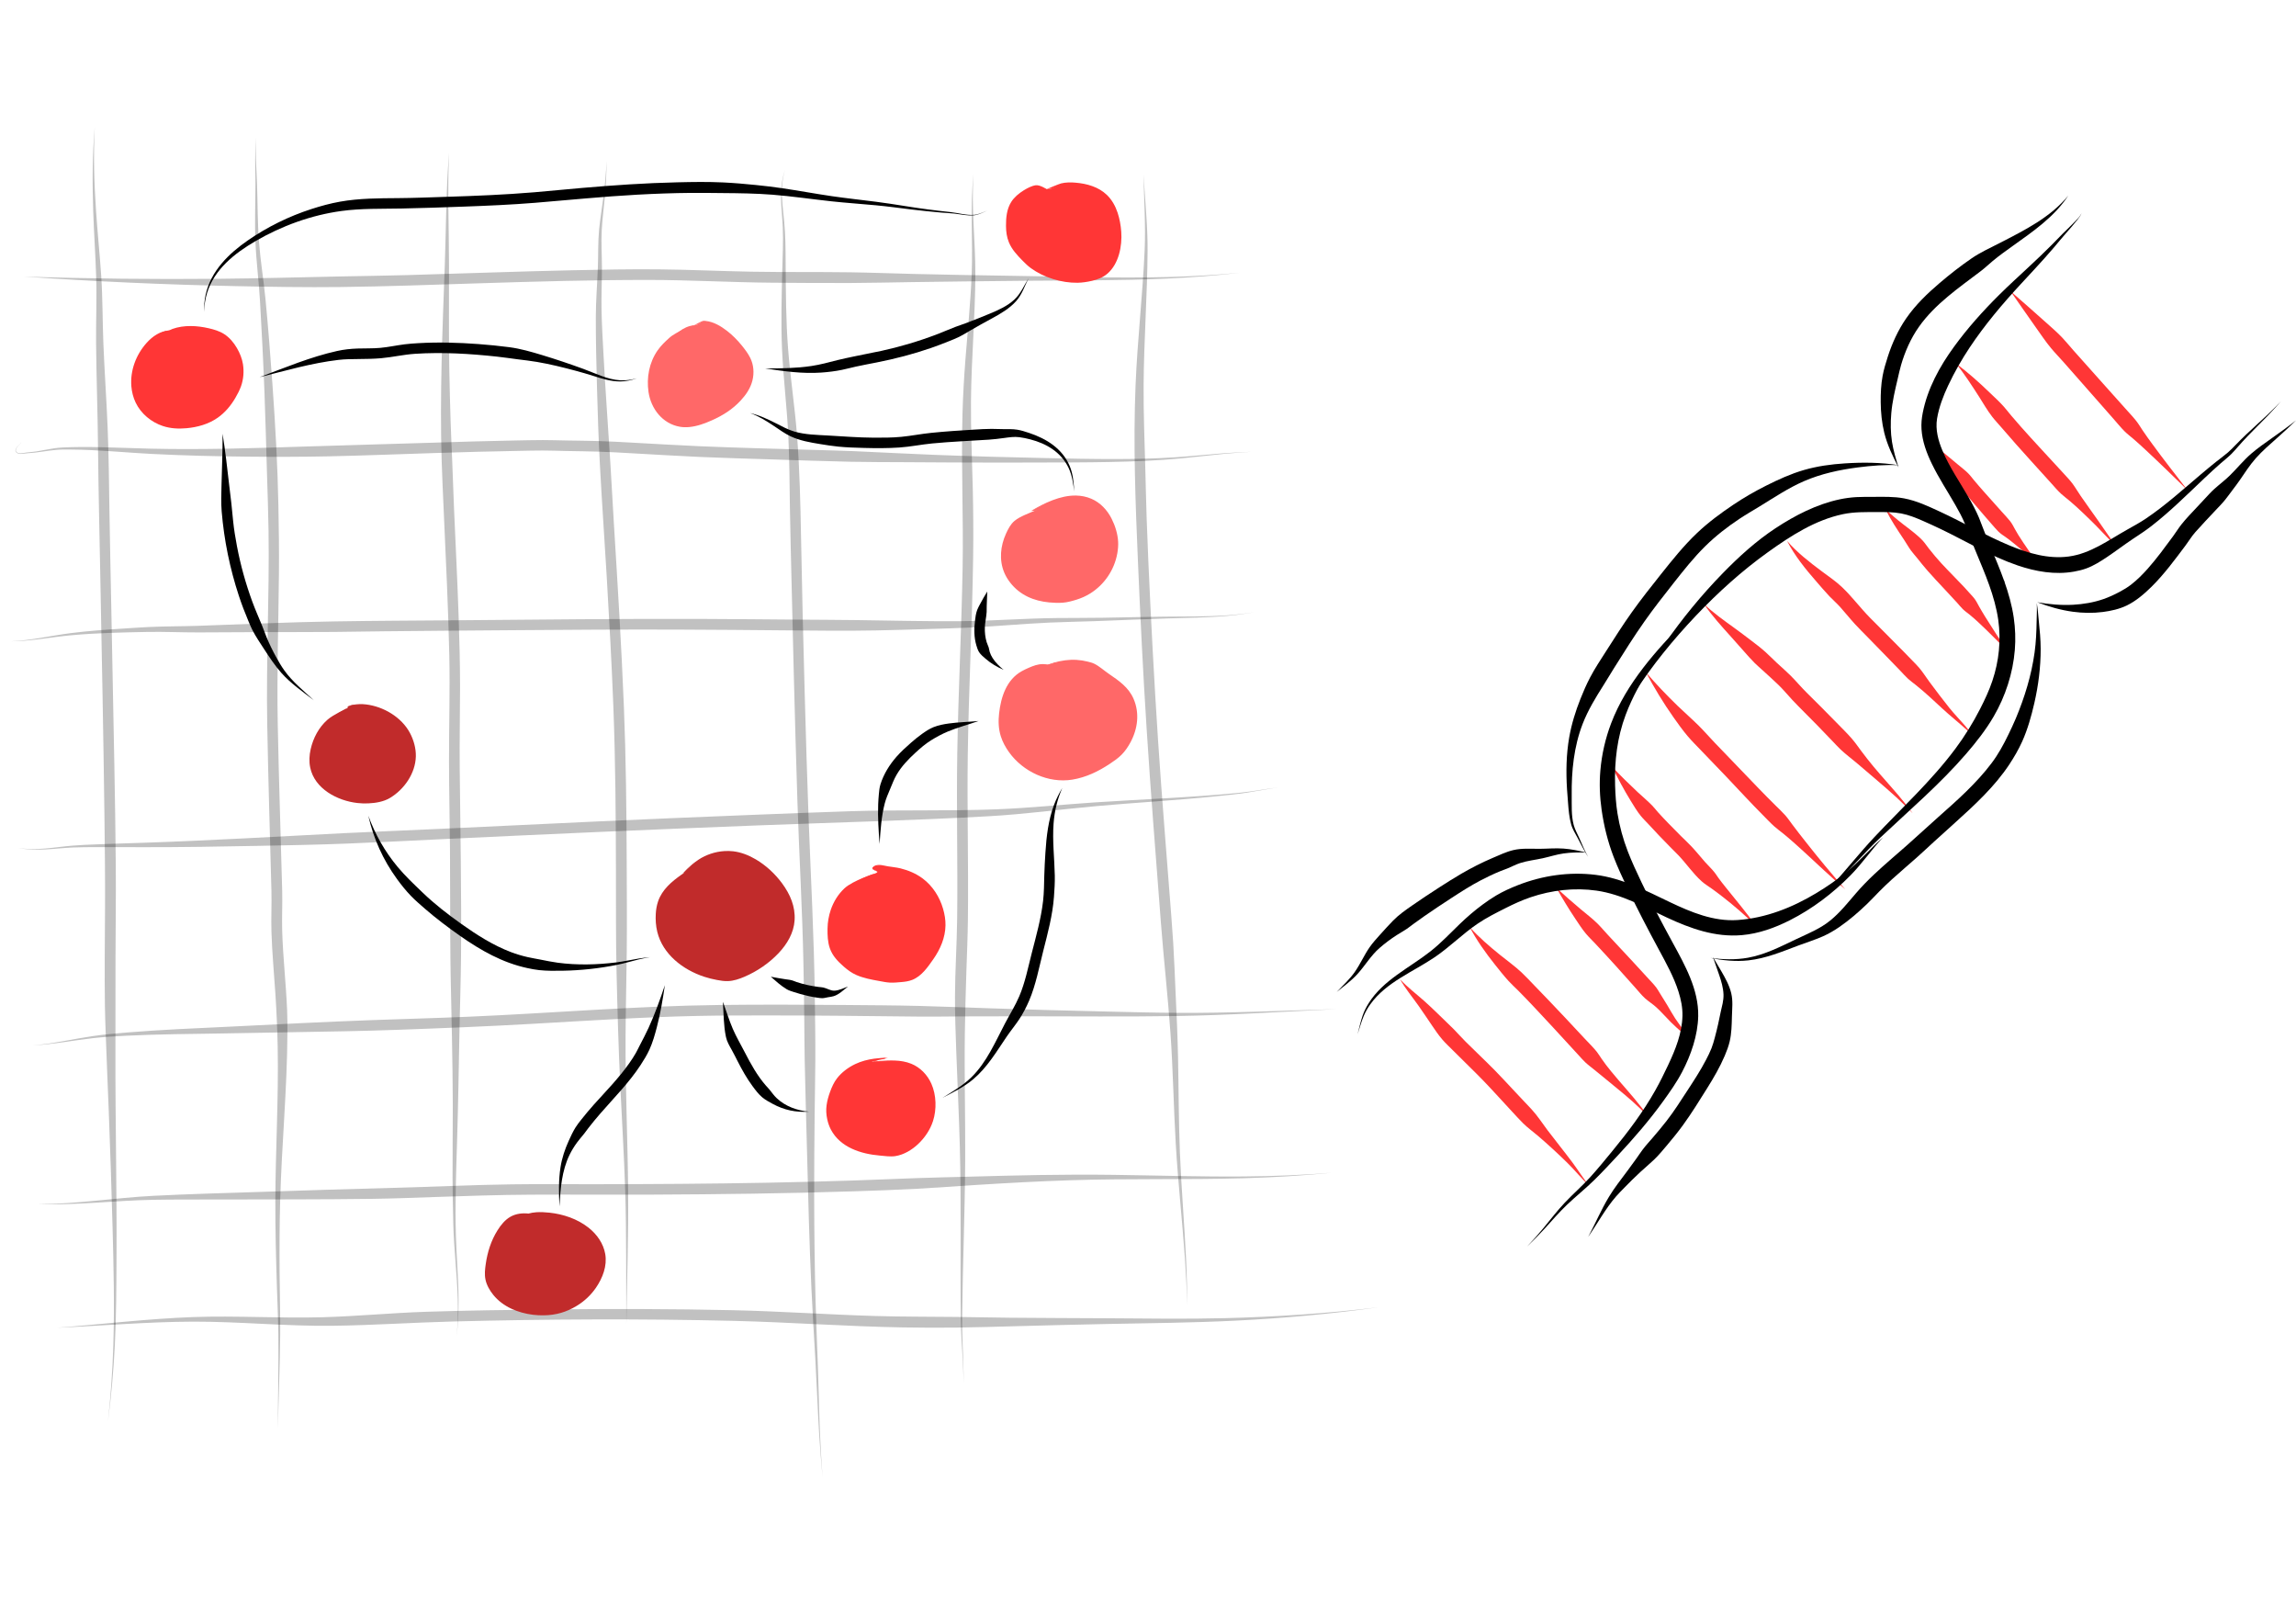 <?xml version="1.0" encoding="UTF-8" standalone="no"?>
<!DOCTYPE svg PUBLIC "-//W3C//DTD SVG 1.1//EN" "http://www.w3.org/Graphics/SVG/1.1/DTD/svg11.dtd">
<!-- Created with Vectornator (http://vectornator.io/) -->
<svg height="100%" stroke-miterlimit="10" style="fill-rule:nonzero;clip-rule:evenodd;stroke-linecap:round;stroke-linejoin:round;" version="1.1" viewBox="0 0 1194 834" width="100%" xmlSpace="preserve" xmlns="http://www.w3.org/2000/svg" xmlnsVectornator="http://vectornator.io" xmlnsXlink="http://www.w3.org/1999/xlink">
<defs/>
<clipPath id="ArtboardFrame">
<rect height="834" width="1194" x="0" y="0"/>
</clipPath>
<g clip-path="url(#ArtboardFrame)" id="Layer-2" vectornatorLayerName="Layer 2">
<g opacity="1" vectornatorLayerName="Curve 1">
<path d="M838.406 398.656C841.349 404.673 844.475 410.584 848 416.281C849.647 418.943 851.272 421.721 853.25 424.156C854.477 425.667 855.908 427.002 857.219 428.438C860.903 432.475 864.688 436.426 868.531 440.312C869.958 441.756 871.41 443.158 872.812 444.625C876.976 448.981 880.405 454.124 884.906 458.156C886.513 459.596 888.339 460.693 890.094 461.938C891.837 463.174 893.558 464.477 895.25 465.781C901.547 470.635 907.531 475.82 913.188 481.406C908.245 474.446 902.74 467.938 897.406 461.281C896.071 459.615 894.742 457.956 893.5 456.219C892.783 455.215 892.413 454.567 891.656 453.594C890.147 451.653 888.309 450.003 886.688 448.156C884.359 445.504 882.132 442.735 879.719 440.156C877.937 438.252 876.014 436.485 874.156 434.656C871.974 432.508 869.839 430.334 867.719 428.125C865.87 426.198 863.999 424.272 862.219 422.281C861.207 421.149 860.308 419.934 859.25 418.844C856.857 416.378 854.167 414.157 851.656 411.812C847.102 407.559 842.665 403.206 838.406 398.656Z" fill="#ff3636" stroke="none"/>
</g>
<g opacity="1" vectornatorLayerName="Curve 2">
<path d="M855.938 349.5C860.271 357.648 865.049 365.523 870.375 373.062C872.699 376.352 875.049 379.644 877.656 382.719C879.877 385.338 882.354 387.762 884.719 390.25C889.039 394.795 893.426 399.271 897.75 403.812C904.13 410.514 910.367 417.358 916.906 423.906C918.821 425.823 920.664 427.822 922.688 429.625C924.134 430.914 925.744 432.065 927.25 433.281C929.128 434.798 930.942 436.37 932.75 437.969C938.173 442.762 943.43 447.75 948.75 452.656C952.307 455.937 955.942 459.138 959.594 462.312C952.366 454.206 945.453 445.859 938.75 437.312C936.498 434.441 934.248 431.579 932.062 428.656C930.88 427.074 929.747 425.388 928.438 423.906C926.892 422.158 925.184 420.583 923.531 418.938C920.523 415.944 917.498 412.941 914.562 409.875C906.934 401.908 899.262 393.99 891.625 386.031C888.883 383.174 886.273 380.137 883.469 377.344C879.861 373.75 875.999 370.421 872.344 366.875C866.611 361.312 861.123 355.579 855.938 349.5Z" fill="#ff3636" stroke="none"/>
</g>
<g opacity="1" vectornatorLayerName="Curve 3">
<path d="M886.125 314.031C890.326 320.2 895.367 325.678 900.344 331.219C902.526 333.648 904.685 336.081 906.844 338.531C908.69 340.626 910.541 342.758 912.531 344.719C913.863 346.03 915.274 347.244 916.656 348.5C919.355 350.953 922.084 353.415 924.719 355.938C927.324 358.432 929.595 361.25 932.062 363.875C936.236 368.315 940.637 372.525 944.875 376.906C947.61 379.734 950.341 382.565 953.062 385.406C954.421 386.825 955.764 388.302 957.188 389.656C960.06 392.39 963.308 394.724 966.312 397.312C972.902 402.99 979.637 408.543 986.062 414.406C989.026 417.11 991.84 419.926 994.656 422.781C992.214 419.58 989.765 416.413 987.156 413.344C982.938 408.379 978.527 403.589 974.344 398.594C972.107 395.923 969.964 393.163 967.875 390.375C966.288 388.257 964.798 386.065 963.062 384.062C960.48 381.082 957.587 378.3 954.844 375.469C949.792 370.255 944.651 365.177 939.5 360.062C936.605 357.189 933.98 354.038 931.094 351.156C928.836 348.902 926.4 346.826 924.062 344.656C922.019 342.759 920.077 340.734 918 338.875C915.563 336.693 912.943 334.732 910.344 332.75C907.603 330.66 904.857 328.58 902.062 326.562C896.571 322.599 891.063 318.687 886.125 314.031Z" fill="#ff3636" stroke="none"/>
</g>
<g opacity="1" vectornatorLayerName="Curve 4">
<path d="M929.312 281.188C933.348 288.978 938.808 295.736 944.562 302.312C946.814 304.885 949.016 307.524 951.375 310C953.166 311.88 955.136 313.57 956.875 315.5C959.512 318.427 961.96 321.536 964.625 324.438C966.742 326.741 968.963 328.926 971.156 331.156C974.397 334.453 977.629 337.771 980.844 341.094C983.183 343.512 985.544 345.918 987.875 348.344C989.327 349.855 990.704 351.459 992.25 352.875C993.492 354.013 994.905 355.009 996.219 356.062C997.545 357.126 998.834 358.207 1000.12 359.312C1004.56 363.11 1008.7 367.219 1013.09 371.062C1017.51 374.927 1022.08 378.587 1026.25 382.719C1024.82 380.849 1023.38 378.998 1021.84 377.219C1019.17 374.129 1016.31 371.223 1013.75 368.031C1010.21 363.613 1006.78 359.08 1003.41 354.531C1001.63 352.138 1000.04 349.566 998.125 347.281C997.046 345.993 995.819 344.806 994.656 343.594C993.189 342.064 991.697 340.55 990.219 339.031C984.339 332.993 978.312 327.105 972.406 321.094C967.464 316.063 963.243 310.365 958.156 305.469C954.826 302.263 950.945 299.662 947.25 296.906C940.84 292.126 934.576 287.248 929.312 281.188Z" fill="#ff3636" stroke="none"/>
</g>
<g opacity="1" vectornatorLayerName="Curve 5">
<path d="M980.469 264.656C983.257 270.263 986.682 275.399 990.156 280.594C991.375 282.417 992.432 284.348 993.719 286.125C994.701 287.481 995.861 288.725 996.906 290.031C998.713 292.289 1000.5 294.544 1002.41 296.719C1005.35 300.068 1008.42 303.317 1011.47 306.562C1013.6 308.827 1015.73 311.095 1017.81 313.406C1018.79 314.49 1019.7 315.671 1020.75 316.688C1021.83 317.734 1023.08 318.593 1024.25 319.531C1025.82 320.79 1027.31 322.135 1028.78 323.5C1033.94 328.273 1038.83 333.328 1043.81 338.281C1039.91 332.429 1036.04 326.582 1032.34 320.594C1031.28 318.863 1030.21 317.119 1029.22 315.344C1028.47 314.008 1027.78 312.584 1026.88 311.344C1026.28 310.527 1025.58 309.819 1024.91 309.062C1023.72 307.728 1022.53 306.399 1021.31 305.094C1017.45 300.964 1013.39 297.002 1009.56 292.844C1007.29 290.371 1005.13 287.801 1003.06 285.156C1002.01 283.814 1001.05 282.359 999.906 281.094C999.122 280.227 998.248 279.433 997.375 278.656C994.95 276.5 992.316 274.576 989.75 272.594C986.511 270.092 983.413 267.501 980.469 264.656Z" fill="#ff3636" stroke="none"/>
</g>
<g opacity="1" vectornatorLayerName="Curve 6">
<path d="M1007.78 232.875C1010.05 237.477 1012.34 242.065 1014.81 246.562C1015.63 248.048 1016.41 249.57 1017.38 250.969C1018.32 252.352 1019.51 253.54 1020.59 254.812C1022.77 257.363 1024.94 259.922 1027.12 262.469C1030.02 265.853 1032.89 269.26 1035.84 272.594C1036.94 273.836 1038.02 275.135 1039.19 276.312C1040.41 277.544 1041.85 278.406 1043.25 279.406C1044.63 280.391 1045.96 281.434 1047.28 282.5C1051.64 286.028 1055.83 289.752 1060.06 293.438C1056.52 288.386 1052.9 283.387 1049.62 278.156C1049.01 277.176 1048.47 276.228 1047.91 275.219C1047.07 273.718 1046.36 272.224 1045.28 270.875C1043.9 269.155 1042.35 267.55 1040.88 265.906C1037.92 262.61 1034.95 259.323 1032.03 256C1030.21 253.929 1028.39 251.868 1026.62 249.75C1025.56 248.471 1024.57 247.108 1023.38 245.938C1021.78 244.369 1019.96 242.997 1018.25 241.562C1014.77 238.65 1011.25 235.802 1007.78 232.875Z" fill="#ff3636" stroke="none"/>
</g>
<g opacity="1" vectornatorLayerName="Curve 7">
<path d="M1017.31 189.062C1021.66 194.614 1025.49 200.468 1029.28 206.406C1031.45 209.8 1033.47 213.372 1035.94 216.562C1037.49 218.576 1039.26 220.406 1040.91 222.344C1045.91 228.22 1051.08 233.958 1056.25 239.688C1059.68 243.49 1063.12 247.278 1066.56 251.062C1068.27 252.936 1069.91 254.939 1071.78 256.656C1073.3 258.054 1074.99 259.286 1076.56 260.625C1078.9 262.619 1081.16 264.679 1083.38 266.812C1085.56 268.918 1087.78 271.022 1089.91 273.188C1093.58 276.925 1097.09 280.778 1100.84 284.438C1097.41 279.865 1094.22 275.115 1090.94 270.438C1087.97 266.215 1084.93 262.031 1082 257.781C1080.54 255.657 1079.25 253.421 1077.72 251.344C1076.8 250.096 1075.73 248.953 1074.69 247.812C1073.3 246.303 1071.91 244.791 1070.53 243.281C1065.7 238.007 1060.81 232.795 1056 227.5C1052.58 223.739 1049.2 219.933 1045.91 216.062C1044.61 214.541 1043.42 212.93 1042.09 211.438C1039.76 208.812 1037.12 206.436 1034.59 204C1029.1 198.698 1023.42 193.652 1017.31 189.062Z" fill="#ff3636" stroke="none"/>
</g>
<g opacity="1" vectornatorLayerName="Curve 8">
<path d="M1045.53 151.375C1049.97 157.723 1054.35 164.095 1058.84 170.406C1061.36 173.936 1063.79 177.603 1066.56 180.938C1068.71 183.52 1071.09 185.952 1073.31 188.469C1078.09 193.871 1082.84 199.264 1087.59 204.688C1091.4 209.027 1095.21 213.364 1099.03 217.688C1100.94 219.843 1102.75 222.117 1104.78 224.156C1106.15 225.529 1107.71 226.714 1109.19 227.969C1111.4 229.851 1113.53 231.807 1115.66 233.781C1123.08 240.67 1130.33 247.79 1137.59 254.844C1131.39 246.844 1125.13 238.865 1119.16 230.688C1117.44 228.343 1115.74 225.978 1114.12 223.562C1113.05 221.953 1112.08 220.3 1110.88 218.781C1109.09 216.529 1107.06 214.429 1105.16 212.281C1101.32 207.969 1097.47 203.673 1093.62 199.375C1088.49 193.643 1083.37 187.901 1078.25 182.156C1076.33 180.006 1074.51 177.715 1072.53 175.625C1069.55 172.476 1066.19 169.653 1062.97 166.75C1057.21 161.56 1051.36 156.484 1045.53 151.375Z" fill="#ff3636" stroke="none"/>
</g>
<g opacity="1" vectornatorLayerName="Curve 9">
<path d="M728.031 509.031C730.797 513.969 734.438 518.265 737.688 522.875C740.073 526.259 742.363 529.7 744.688 533.125C746.379 535.617 748.097 538.149 750.062 540.438C751.748 542.399 753.686 544.16 755.5 546C760.857 551.432 766.43 556.656 771.719 562.156C776.782 567.422 781.635 572.882 786.625 578.219C788.433 580.153 790.212 582.136 792.094 584C794.518 586.401 797.351 588.401 799.938 590.625C805.099 595.062 810.141 599.702 815 604.469C819 608.393 822.494 612.764 826.562 616.625C823.324 612.605 820.616 608.224 817.531 604.094C813.377 598.533 809 593.161 804.812 587.625C802.054 583.979 799.614 580.109 796.5 576.75C793.675 573.703 790.784 570.683 787.938 567.656C784.451 563.949 781.034 560.195 777.469 556.562C772.46 551.459 767.215 546.585 762.156 541.531C760.036 539.413 758.065 537.171 755.969 535.031C754.752 533.79 753.47 532.581 752.219 531.375C748.361 527.656 744.561 523.88 740.562 520.312C736.359 516.563 731.838 513.21 728.031 509.031Z" fill="#ff3636" stroke="none"/>
</g>
<g opacity="1" vectornatorLayerName="Curve 10">
<path d="M764.25 481.906C767.956 488.913 772.532 495.344 777.469 501.531C779.748 504.388 782.013 507.26 784.469 509.969C786.056 511.719 787.829 513.303 789.5 514.969C792.816 518.274 796.004 521.69 799.219 525.094C804.861 531.068 810.405 537.14 815.969 543.188C817.743 545.116 819.507 547.039 821.281 548.969C822.289 550.064 823.29 551.231 824.375 552.25C825.876 553.66 827.56 554.89 829.156 556.188C831.723 558.274 834.285 560.373 836.844 562.469C842.311 566.946 847.859 571.389 852.938 576.312C854.488 577.815 855.959 579.425 857.469 580.969C856.19 579.219 854.95 577.433 853.625 575.719C848.616 569.235 842.963 563.25 837.781 556.906C836.077 554.82 834.435 552.687 832.906 550.469C832.056 549.235 831.277 547.924 830.344 546.75C828.489 544.418 826.273 542.311 824.25 540.125C820.684 536.271 817.104 532.443 813.5 528.625C808.341 523.159 803.149 517.698 797.906 512.312C795.715 510.061 793.601 507.746 791.312 505.594C787.793 502.282 783.787 499.439 780.031 496.406C774.447 491.896 769.051 487.258 764.25 481.906Z" fill="#ff3636" stroke="none"/>
</g>
<g opacity="1" vectornatorLayerName="Curve 11">
<path d="M809.406 461.625C812.511 467.085 815.751 472.47 819.25 477.688C820.99 480.282 822.687 482.938 824.688 485.344C826.227 487.195 828.014 488.864 829.656 490.625C833.196 494.421 836.746 498.236 840.219 502.094C843.68 505.939 847.107 509.805 850.562 513.656C852.146 515.422 853.649 517.341 855.406 518.938C857.246 520.609 859.402 521.924 861.25 523.594C863.949 526.032 866.296 528.817 868.875 531.375C872.698 535.166 876.925 538.519 880.688 542.375C877.705 537.944 874.093 533.979 871.188 529.5C869.707 527.218 868.385 524.84 867 522.5C865.824 520.513 864.561 518.555 863.344 516.594C862.709 515.571 862.122 514.5 861.406 513.531C859.998 511.625 858.244 509.913 856.656 508.156C854.247 505.491 851.805 502.865 849.375 500.219C844.992 495.446 840.566 490.719 836.125 486C834.251 484.009 832.49 481.844 830.531 479.938C827.821 477.3 824.756 475.007 821.875 472.562C817.655 468.981 813.474 465.38 809.406 461.625Z" fill="#ff3636" stroke="none"/>
</g>
<g opacity="1" vectornatorLayerName="Curve 12">
<path d="M49.281 66.031C48.011 80.538 47.984 95.079 48.469 109.625C48.844 120.898 49.625 132.134 50 143.406C50.388 155.083 49.867 166.788 49.969 178.469C50.124 196.326 50.795 214.174 50.969 232.031C51.187 254.477 51.725 276.901 52.156 299.344C52.955 340.918 53.787 382.515 54.312 424.094C54.512 439.886 54.694 455.674 54.625 471.469C54.549 488.701 54.305 505.924 54.562 523.156C54.632 527.817 54.81 532.498 54.969 537.156C55.431 550.677 56.046 564.168 56.562 577.688C57.327 597.698 57.988 617.732 58.531 637.75C59.088 658.285 59.568 678.836 58.938 699.375C58.529 712.669 57.559 725.935 56.125 739.156C57.823 725.956 59.046 712.7 59.719 699.406C60.48 684.355 60.505 669.316 60.594 654.25C60.803 618.693 59.944 583.119 60.031 547.562C60.071 531.383 60.013 515.21 60.062 499.031C60.112 482.948 60.329 466.864 60.219 450.781C60.095 432.652 59.759 414.532 59.438 396.406C58.961 369.541 58.413 342.676 57.875 315.812C57.551 299.625 57.193 283.439 56.938 267.25C56.7 252.222 56.577 237.176 55.969 222.156C55.377 207.553 54.329 192.979 53.75 178.375C53.287 166.683 53.412 154.959 52.625 143.281C51.866 132.024 50.697 120.79 49.938 109.531C48.96 95.036 48.507 80.547 49.281 66.031Z" fill="#000000" fill-opacity="0.244" stroke="none"/>
</g>
<g opacity="1" vectornatorLayerName="Curve 13">
<path d="M133.188 71.438C132.365 79.347 132.845 87.285 132.844 95.219C132.842 105.459 132.409 115.668 132.844 125.906C133.28 136.177 134.629 146.394 135.219 156.656C136.122 172.379 136.937 188.106 137.531 203.844C138.065 217.972 138.43 232.118 138.844 246.25C139.134 256.161 139.514 266.054 139.656 275.969C140.138 309.482 138.374 342.985 138.969 376.5C139.482 405.426 140.408 434.361 141.156 463.281C141.337 470.277 140.943 477.255 141.156 484.25C141.491 495.251 142.537 506.239 143.25 517.219C143.833 526.207 144.231 535.214 144.406 544.219C144.926 570.98 143.268 597.712 143.188 624.469C143.143 639.3 143.534 654.146 144 668.969C144.258 677.171 144.645 685.356 144.75 693.562C144.959 709.94 144.49 726.34 144.531 742.719C144.817 726.337 145.602 709.947 145.719 693.562C145.793 683.106 145.488 672.644 145.406 662.188C145.308 649.628 145.351 637.056 145.688 624.5C146.468 595.328 149.323 566.222 149.469 537.031C149.489 533.068 149.481 529.117 149.312 525.156C148.731 511.458 147.171 497.799 146.75 484.094C146.535 477.107 146.933 470.112 146.75 463.125C145.993 434.218 144.996 405.318 144.438 376.406C143.931 350.205 144.815 324.01 145.062 297.812C145.172 286.216 145.009 274.625 144.781 263.031C144.368 241.985 143.184 220.963 141.688 199.969C140.624 185.043 139.488 170.112 138.031 155.219C137.07 145.397 135.442 135.654 134.688 125.812C133.906 115.622 134.003 105.396 133.656 95.188C133.387 87.263 132.635 79.367 133.188 71.438Z" fill="#000000" fill-opacity="0.244" stroke="none"/>
</g>
<g opacity="1" vectornatorLayerName="Curve 14">
<path d="M233.531 79.375C231.935 98.801 232.014 118.283 231.312 137.75C230.088 171.724 228.644 205.718 229.688 239.719C229.959 248.576 230.395 257.429 230.781 266.281C231.865 291.111 233.125 315.963 233.656 340.812C234.05 359.221 233.465 377.622 233.5 396.031C233.529 411.005 233.876 425.964 234 440.938C234.156 459.739 234.039 478.543 234.219 497.344C234.352 511.317 234.8 525.309 235.031 539.281C235.226 551.019 235.457 562.761 235.469 574.5C235.481 587.17 235.302 599.831 235.344 612.5C235.37 620.419 235.524 628.334 235.719 636.25C236.042 649.388 237.689 662.458 238.062 675.594C238.242 681.918 238.069 688.23 237.5 694.531C238.207 688.236 238.511 681.928 238.469 675.594C238.395 664.575 237.433 653.572 237.094 642.562C236.59 626.229 237.181 609.858 237.688 593.531C238.299 573.837 238.581 554.136 238.969 534.438C239.212 522.076 239.638 509.707 239.75 497.344C240.048 464.478 239.386 431.613 239.062 398.75C238.926 384.939 239.248 371.124 239.25 357.312C239.252 345.008 238.918 332.703 238.5 320.406C237.869 301.859 236.937 283.321 236.125 264.781C235.757 256.367 235.48 247.947 235.156 239.531C234.897 232.807 234.546 226.102 234.344 219.375C234.071 210.322 233.807 201.243 233.656 192.188C233.355 174.054 233.523 155.917 233.5 137.781C233.476 118.303 232.66 98.845 233.531 79.375Z" fill="#000000" fill-opacity="0.244" stroke="none"/>
</g>
<g opacity="1" vectornatorLayerName="Curve 15">
<path d="M315.406 83.594C315.212 89.976 314.608 96.295 313.781 102.625C313.057 108.171 312.095 113.712 311.562 119.281C310.93 125.893 311.156 132.527 310.906 139.156C310.581 147.774 309.852 156.371 309.844 165C309.832 177.325 310.131 189.649 310.469 201.969C310.825 214.987 311.249 228.025 311.938 241.031C312.979 260.704 314.37 280.365 315.531 300.031C316.857 322.487 318.102 344.928 318.969 367.406C320.072 396.014 320.249 424.656 320.312 453.281C320.351 470.597 320.231 487.938 320.625 505.25C321.069 524.768 321.626 544.279 322.531 563.781C323.385 582.17 324.549 600.537 325.125 618.938C325.848 642.043 325.552 665.199 325.719 688.312C326.063 665.189 326.869 642.034 326.656 618.906C326.412 592.345 325.187 565.816 325.312 539.25C325.383 524.324 325.8 509.393 325.938 494.469C326.081 478.947 325.963 463.428 325.906 447.906C325.808 421.004 325.52 394.071 324.438 367.188C323.163 335.533 321.199 303.931 319.25 272.312C318.601 261.783 318.056 251.248 317.406 240.719C316.258 222.126 314.871 203.54 313.875 184.938C313.443 176.859 312.951 168.777 312.812 160.688C312.69 153.528 313.033 146.347 313.031 139.188C313.03 132.579 312.558 125.98 312.938 119.375C313.258 113.806 313.988 108.241 314.5 102.688C315.087 96.32 315.454 89.99 315.406 83.594Z" fill="#000000" fill-opacity="0.244" stroke="none"/>
</g>
<g opacity="1" vectornatorLayerName="Curve 16">
<path d="M408.25 88.156C407.23 91.25 406.573 94.406 406.312 97.656C405.765 104.484 406.767 111.28 407.062 118.094C407.384 125.524 406.991 132.977 406.812 140.406C406.482 154.151 406.081 167.946 406.688 181.688C407.364 197.015 409.326 212.264 410 227.594C410.532 239.677 410.609 251.783 410.781 263.875C410.876 270.563 411.028 277.251 411.188 283.938C412.244 328.195 413.261 372.439 414.688 416.688C415.592 444.759 417.249 472.825 417.812 500.906C418.005 510.487 418.153 520.074 418.25 529.656C418.322 536.791 418.329 543.929 418.469 551.062C418.774 566.643 419.266 582.202 419.656 597.781C420.257 621.802 420.863 645.84 421.969 669.844C422.532 682.08 423.299 694.303 424 706.531C424.747 719.574 425.202 732.616 426 745.656C426.456 753.105 427.089 760.536 427.75 767.969C427.235 760.527 426.747 753.11 426.438 745.656C425.954 734 425.748 722.315 425.344 710.656C424.961 699.617 424.458 688.605 424.156 677.562C423.66 659.407 423.44 641.224 423.406 623.062C423.378 608.133 423.485 593.209 423.656 578.281C423.76 569.193 423.948 560.089 424 551C424.063 539.967 423.852 528.939 423.719 517.906C423.343 486.788 421.628 455.718 420.469 424.625C419.684 403.572 419.086 382.528 418.5 361.469C417.733 333.923 417.058 306.365 416.562 278.812C416.254 261.647 415.841 244.438 414.562 227.312C413.419 211.995 411.034 196.811 409.844 181.5C408.682 166.552 408.666 151.485 408.562 136.5C408.514 129.419 408.498 122.335 407.812 115.281C407.243 109.426 406.383 103.555 406.656 97.656C406.806 94.412 407.338 91.27 408.25 88.156Z" fill="#000000" fill-opacity="0.244" stroke="none"/>
</g>
<g opacity="1" vectornatorLayerName="Curve 17">
<path d="M506.281 90.469C504.378 107.811 506.002 125.207 505.312 142.594C504.731 157.244 503.225 171.825 502.094 186.438C501.358 195.944 500.794 205.467 500.531 215C499.794 241.743 501.067 268.506 500.594 295.25C500.023 327.487 498.33 359.668 497.812 391.906C497.352 420.567 498.119 449.245 497.75 477.906C497.578 491.283 496.681 504.653 496.625 518.031C496.584 527.736 496.961 537.429 497.312 547.125C497.897 563.236 498.683 579.353 499.125 595.469C499.948 625.455 499.289 655.447 499.625 685.438C499.709 692.965 500.31 700.455 500.719 707.969C500.923 711.726 501.031 715.489 501.125 719.25C501.111 715.486 501.062 711.731 500.938 707.969C500.689 700.458 500.268 692.956 500.344 685.438C500.621 657.932 501.799 630.445 501.938 602.938C502.047 581.094 501.458 559.25 501.75 537.406C501.895 526.531 502.201 515.652 502.562 504.781C502.86 495.848 503.233 486.907 503.344 477.969C503.7 449.311 502.868 420.657 503.281 392C503.772 357.93 505.588 323.882 506.062 289.812C506.229 277.86 506.161 265.919 505.875 253.969C505.513 238.848 504.808 223.723 504.938 208.594C505.125 186.592 507.149 164.629 507.219 142.625C507.274 125.212 505.011 107.882 506.281 90.469Z" fill="#000000" fill-opacity="0.244" stroke="none"/>
</g>
<g opacity="1" vectornatorLayerName="Curve 18">
<path d="M594.688 90.719C594.887 103.91 595.847 117.088 595.25 130.281C594.193 153.636 591.495 176.918 590.531 200.281C589.267 230.931 590.476 261.593 591.781 292.219C593.004 320.921 594.42 349.643 596.25 378.312C598.402 412.029 601.107 445.721 603.688 479.406C605.164 498.675 607.342 517.877 608.688 537.156C610.024 556.302 610.321 575.499 611.438 594.656C612.61 614.759 614.844 634.76 616.25 654.844C616.804 662.762 617.186 670.691 617.406 678.625C617.366 670.684 617.187 662.745 616.812 654.812C615.939 636.309 614.342 617.854 613.594 599.344C612.926 582.831 612.965 566.302 612.625 549.781C612.388 538.263 611.849 526.757 611.312 515.25C610.926 506.966 610.646 498.683 610.125 490.406C609.485 480.229 608.633 470.073 607.844 459.906C606.512 442.755 605.142 425.593 603.875 408.438C601.558 377.047 599.752 345.625 598.219 314.188C597.497 299.387 596.834 284.591 596.312 269.781C596.003 260.997 595.837 252.224 595.594 243.438C595.196 229.088 594.634 214.732 594.719 200.375C594.856 177.018 596.634 153.7 596.781 130.344C596.864 117.106 595.402 103.923 594.688 90.719Z" fill="#000000" fill-opacity="0.244" stroke="none"/>
</g>
<g opacity="1" vectornatorLayerName="Curve 19">
<path d="M342.594 140.031C327.661 139.89 312.71 140.183 297.781 140.5C268.914 141.113 240.08 142.231 211.219 143.031C199.818 143.347 188.403 143.487 177 143.719C155.886 144.148 134.774 144.744 113.656 144.938C79.851 145.248 46.069 144.911 12.281 143.781C49.048 146.347 85.84 147.983 122.688 148.75C140.81 149.127 158.967 149.434 177.094 149.219C201.115 148.934 225.115 148.042 249.125 147.281C278.471 146.352 307.825 145.526 337.188 145.531C358.652 145.535 380.098 146.802 401.562 146.969C415.092 147.074 428.627 147.178 442.156 147.125C452.981 147.082 463.801 146.808 474.625 146.656C493.962 146.385 513.318 146.149 532.656 145.969C557.484 145.738 582.348 145.962 607.156 144.812C619.764 144.229 632.34 143.253 644.875 141.781C632.321 142.987 619.733 143.714 607.125 144.031C580.563 144.7 553.966 143.801 527.406 143.406C509.818 143.145 492.241 142.832 474.656 142.406C463.835 142.144 453.011 141.715 442.188 141.562C425.093 141.322 408 141.551 390.906 141.25C374.798 140.966 358.704 140.183 342.594 140.031Z" fill="#000000" fill-opacity="0.244" stroke="none"/>
</g>
<g opacity="1" vectornatorLayerName="Curve 20">
<path d="M282.188 228.781C277.406 228.779 272.594 228.919 267.812 229C253.492 229.242 239.19 229.7 224.875 230.156C203.35 230.843 181.836 231.394 160.312 232.094C132.943 232.983 105.511 233.891 78.125 233.25C67.883 233.01 57.652 232.525 47.406 232.406C43.996 232.367 40.597 232.384 37.188 232.469C34.117 232.545 31.042 232.646 28 233.094C24.943 233.544 21.928 234.214 18.875 234.688C17.177 234.951 15.485 235.056 13.781 235.25C12.435 235.403 10.078 236.116 8.844 235.188C7.011 233.809 9.734 231.676 10.594 230.656C10.942 230.243 10.902 230.254 11.188 229.812C10.88 230.252 10.563 230.648 10.188 231.031C9.167 232.073 6.895 233.923 8.688 235.375C10.062 236.488 12.775 235.699 14.344 235.625C19.495 235.38 24.525 234.25 29.656 233.844C32.163 233.645 34.675 233.692 37.188 233.719C40.581 233.755 43.986 233.841 47.375 234C57.985 234.498 68.55 235.455 79.156 236C95.692 236.849 112.256 237.235 128.812 237.406C142.703 237.55 156.58 237.537 170.469 237.25C189.258 236.862 208.06 236.078 226.844 235.5C241.133 235.06 255.424 234.631 269.719 234.406C273.873 234.341 278.033 234.21 282.188 234.219C286.342 234.227 290.502 234.388 294.656 234.469C300.01 234.573 305.367 234.622 310.719 234.781C316.922 234.966 323.117 235.345 329.312 235.688C340.879 236.326 352.427 237.052 364 237.562C376.244 238.103 388.5 238.423 400.75 238.812C414.643 239.254 428.541 239.764 442.438 240.062C451.705 240.262 460.981 240.217 470.25 240.281C487.052 240.398 503.853 240.487 520.656 240.5C533.063 240.509 545.468 240.479 557.875 240.406C570.633 240.332 583.411 240.184 596.156 239.562C602.237 239.266 608.314 238.86 614.375 238.281C621.684 237.584 628.974 236.679 636.281 235.969C641.154 235.495 646.021 235.175 650.906 234.875C646.014 235.075 641.133 235.283 636.25 235.656C627.712 236.309 619.203 237.232 610.656 237.781C600.372 238.442 590.053 238.639 579.75 238.656C567.921 238.676 556.076 238.399 544.25 238.156C524.82 237.758 505.388 237.218 485.969 236.469C472.082 235.933 458.227 235.172 444.344 234.562C437.405 234.258 430.442 234.121 423.5 233.906C403.749 233.296 383.993 232.84 364.25 232C352.252 231.49 340.272 230.737 328.281 230.094C322.483 229.783 316.68 229.445 310.875 229.281C305.504 229.129 300.123 229.096 294.75 229C290.564 228.925 286.374 228.783 282.188 228.781Z" fill="#000000" fill-opacity="0.244" stroke="none"/>
</g>
<g opacity="1" vectornatorLayerName="Curve 21">
<path d="M652.219 318.312C647.528 319.01 642.827 319.582 638.094 319.906C627.149 320.656 616.182 320.475 605.219 320.594C594.617 320.708 584.007 320.999 573.406 321.156C565.425 321.274 557.45 321.24 549.469 321.312C532.929 321.463 516.417 322.802 499.875 322.938C481.784 323.086 463.712 322.615 445.625 322.375C434.953 322.233 424.267 322.211 413.594 322.125C397.811 321.998 382.033 321.84 366.25 321.781C323.31 321.621 280.375 322.115 237.438 322.469C216.22 322.643 194.996 322.71 173.781 323.062C150.244 323.454 126.711 324.513 103.188 325.344C94.58 325.648 85.98 325.56 77.375 325.969C72.65 326.193 67.909 326.545 63.188 326.844C54.431 327.397 45.676 328.025 36.969 329.125C26.539 330.443 16.28 332.958 5.75 333.406C16.286 333.332 26.627 331.197 37.094 330.25C50.162 329.068 63.324 328.789 76.438 328.531C85.376 328.356 94.343 328.809 103.281 328.781C114.359 328.747 125.422 328.648 136.5 328.625C148.95 328.599 161.394 328.63 173.844 328.531C182.606 328.462 191.363 328.282 200.125 328.188C222.514 327.947 244.923 327.799 267.312 327.625C295.768 327.403 324.231 327.213 352.688 327.312C371.588 327.379 390.475 327.545 409.375 327.719C424.707 327.859 440.044 328.041 455.375 327.75C464.667 327.574 473.961 327.287 483.25 327C490.363 326.78 497.485 326.59 504.594 326.25C518.432 325.588 532.222 324.275 546.062 323.656C553.674 323.316 561.292 323.208 568.906 322.938C581.393 322.494 593.887 321.924 606.375 321.531C616.964 321.198 627.566 321.13 638.125 320.188C642.854 319.765 647.539 319.107 652.219 318.312Z" fill="#000000" fill-opacity="0.244" stroke="none"/>
</g>
<g opacity="1" vectornatorLayerName="Curve 22">
<path d="M665.5 409.25C658.684 410.053 651.954 411.407 645.125 412.094C619.893 414.63 594.543 415.466 569.25 417.156C552.209 418.295 535.196 420.091 518.125 420.75C493.031 421.719 467.909 420.928 442.812 421.719C425.994 422.248 409.189 422.944 392.375 423.594C337.631 425.71 282.909 428.309 228.188 430.938C211.691 431.73 195.181 432.315 178.688 433.156C143.831 434.934 108.979 436.991 74.094 438.156C66.148 438.422 58.194 438.649 50.25 438.969C46.077 439.137 41.913 439.284 37.75 439.625C28.274 440.401 18.877 442.461 9.375 440.781C18.827 442.795 28.301 441.039 37.812 440.594C41.97 440.399 46.12 440.428 50.281 440.406C58.228 440.364 66.179 440.425 74.125 440.438C94.186 440.468 114.256 440.14 134.312 439.75C149.732 439.45 165.151 439.167 180.562 438.562C197.074 437.915 213.588 437.034 230.094 436.25C284.922 433.644 339.744 431.192 394.594 429.094C434.478 427.568 474.396 426.57 514.25 424.344C532.69 423.314 551.022 420.833 569.406 419.156C590.073 417.271 610.789 416.156 631.438 414.062C637.144 413.484 642.893 412.934 648.562 412.062C654.221 411.192 659.828 410.036 665.5 409.25Z" fill="#000000" fill-opacity="0.244" stroke="none"/>
</g>
<g opacity="1" vectornatorLayerName="Curve 23">
<path d="M374 522.469C330.347 522.993 286.818 526.746 243.219 528.594C226.595 529.298 209.971 529.748 193.344 530.344C169.097 531.213 144.858 532.498 120.625 533.688C102.378 534.583 84.116 535.274 65.906 536.781C59.986 537.271 54.067 537.793 48.188 538.656C37.802 540.18 27.577 542.621 17.094 543.469C27.597 542.976 37.884 540.891 48.312 539.719C54.191 539.058 60.125 538.726 66.031 538.438C82.344 537.641 98.673 537.544 115 537.281C127.862 537.075 140.7 536.805 153.562 536.594C171.042 536.307 188.529 536.031 206 535.406C229.394 534.57 252.785 533.637 276.156 532.312C305.144 530.67 334.121 528.737 363.156 528.156C375.156 527.916 387.185 527.912 399.188 527.906C425.125 527.895 451.064 528.235 477 528.5C484.983 528.582 492.955 528.451 500.938 528.406C511.32 528.348 521.711 528.343 532.094 528.344C558.592 528.346 585.098 528.627 611.594 528.219C639.473 527.789 667.31 525.931 695.156 524.625C667.31 525.381 639.456 526.763 611.594 526.562C599.481 526.475 587.36 526.155 575.25 525.875C555.29 525.414 535.329 524.886 515.375 524.219C503.002 523.805 490.625 523.284 478.25 522.969C465.077 522.634 451.896 522.581 438.719 522.469C417.141 522.285 395.577 522.21 374 522.469Z" fill="#000000" fill-opacity="0.244" stroke="none"/>
</g>
<g opacity="1" vectornatorLayerName="Curve 24">
<path d="M692.438 609.688C677.364 610.897 662.277 611.498 647.156 611.625C624.448 611.816 601.735 611.075 579.031 610.781C566.037 610.613 553.056 610.661 540.062 610.875C528.186 611.071 516.311 611.398 504.438 611.719C495.285 611.966 486.118 612.139 476.969 612.469C465.891 612.868 454.83 613.355 443.75 613.719C428.785 614.21 413.814 614.588 398.844 614.875C368.896 615.449 338.921 615.614 308.969 615.656C294.664 615.676 280.367 615.52 266.062 615.719C245.613 616.002 225.163 617.014 204.719 617.531C181.222 618.125 157.742 618.919 134.25 619.688C116.052 620.282 97.84 620.753 79.656 621.688C59.686 622.713 39.868 626.008 19.844 626C39.843 626.689 59.739 624.094 79.719 623.75C91.14 623.553 102.577 623.624 114 623.594C140.672 623.522 167.33 623.612 194 623.25C204.62 623.106 215.261 622.677 225.875 622.312C242.52 621.741 259.157 621.19 275.812 621.094C296.866 620.971 317.915 621.156 338.969 621.062C373.96 620.907 408.963 620.477 443.938 619.344C455.037 618.984 466.129 618.602 477.219 618C487.378 617.449 497.534 616.667 507.688 616.031C523.916 615.015 540.154 614.125 556.406 613.594C586.654 612.604 616.907 613.387 647.156 612.531C662.282 612.103 677.381 611.197 692.438 609.688Z" fill="#000000" fill-opacity="0.244" stroke="none"/>
</g>
<g opacity="1" vectornatorLayerName="Curve 25">
<path d="M716.969 679.625C690.481 682.819 663.889 684.612 637.219 685.281C616.775 685.794 596.322 685.472 575.875 685.344C559.027 685.238 542.191 685.228 525.344 685.062C516.041 684.971 506.74 684.763 497.438 684.656C483.263 684.494 469.078 684.579 454.906 684.156C430.446 683.426 406.03 681.711 381.562 681.156C349.547 680.43 317.521 680.408 285.5 680.75C264.198 680.978 242.855 681.277 221.562 681.969C203.558 682.554 185.633 684.311 167.625 684.812C145.222 685.437 122.808 683.906 100.406 684.719C76.725 685.578 53.176 688.455 29.562 690.281C53.191 689.244 76.806 687.163 100.469 687.094C124.586 687.023 148.627 689.537 172.75 689.25C193.854 688.999 214.903 687.539 236 687C284.451 685.762 332.983 685.516 381.438 686.688C410.798 687.397 440.101 689.594 469.469 690.094C478.786 690.252 488.12 690.298 497.438 690.188C508.084 690.062 518.701 689.714 529.344 689.438C544.855 689.034 560.393 688.614 575.906 688.312C598.037 687.882 620.138 687.687 642.25 686.594C667.254 685.357 692.176 683.105 716.969 679.625Z" fill="#000000" fill-opacity="0.244" stroke="none"/>
</g>
<g opacity="1" vectornatorLayerName="Curve 26">
<path d="M89.027 171.709C79.773 171.705 72.315 183.803 70.86 192.1C68.129 207.673 78.562 221.052 95.057 220.057C108.599 219.241 116.57 213.562 122.227 201.053C126.196 192.28 122.467 177.983 113.423 173.776C107.147 170.856 97.756 169.412 91.008 171.15C86.282 172.367 82.2 175.27 77.704 177.047" fill="#ff3636" fill-rule="nonzero" stroke="none"/>
<path d="M99.094 169.5C95.874 169.497 92.657 169.935 89.688 171C89.07 171.222 88.507 171.58 87.906 171.844C83.306 172.099 79.315 174.836 76.281 178.219C70.75 184.386 67.632 192.57 68.312 200.875C68.549 203.765 69.281 206.659 70.531 209.281C73.287 215.065 78.709 219.524 84.75 221.5C88.706 222.794 92.845 223 96.969 222.625C102.718 222.102 108.413 220.523 113.188 217.188C117.031 214.503 120.058 210.876 122.406 206.844C123.511 204.947 124.563 202.943 125.312 200.875C126.639 197.212 126.95 193.149 126.344 189.312C125.879 186.371 124.706 183.537 123.219 180.969C121.556 178.096 119.348 175.455 116.531 173.656C114.133 172.125 111.313 171.292 108.562 170.656C105.532 169.956 102.314 169.503 99.094 169.5ZM94.438 171.219C98.963 170.886 103.647 171.735 107.875 173.125C110.218 173.895 112.652 174.844 114.594 176.406C118.015 179.159 119.79 183.423 120.5 187.656C121.021 190.762 121.194 193.895 120.594 197C120.11 199.502 118.821 201.855 117.562 204.031C113.723 210.671 108.372 214.944 100.812 216.562C97.167 217.343 93.296 217.689 89.594 217.094C81.303 215.761 75.523 209.786 73.375 201.812C71.198 193.729 73.475 184.952 78.469 178.344C79.235 177.33 80.14 176.419 81.062 175.562C83.997 174.221 86.928 172.814 90 171.969C91.452 171.569 92.929 171.33 94.438 171.219ZM87.375 172.094C85.593 172.911 83.815 173.728 82.094 174.688C83.659 173.442 85.413 172.562 87.375 172.094Z" fill="#ff3636" stroke="none"/>
</g>
<g opacity="1" vectornatorLayerName="Curve 27">
<path d="M180.348 368.272C178.417 369.391 176.463 370.479 174.606 371.717C168.141 376.027 164.465 383.139 163.45 390.748C160.93 409.649 183.021 418.377 198.558 413.716C202.322 412.586 205.982 409.127 208.402 406.169C215.069 398.02 215.332 385.658 208.73 377.295C204.112 371.446 195.862 367.09 188.387 366.467C186.765 366.332 182.189 366.327 180.84 367.452C180.309 367.894 181.944 367.347 180.348 368.272Z" fill="#c12b2b" fill-rule="nonzero" stroke="none"/>
<path d="M190.344 366.219C188.155 365.956 185.926 366.018 183.75 366.375C182.718 366.544 181.663 366.77 180.812 367.406C180.71 367.483 180.762 367.535 180.781 367.594C180.794 367.619 180.853 367.514 180.875 367.5C181.95 366.835 183.297 366.766 184.531 366.719C186.432 366.646 188.325 366.8 190.188 367.188C197.5 368.709 205.27 373.596 208.781 380.344C210.844 384.309 211.233 388.531 210.719 392.906C210.451 395.184 210.039 397.402 209.156 399.531C207.376 403.826 203.874 407.688 199.906 410.094C198.433 410.987 196.74 411.402 195.062 411.719C193.184 412.073 191.286 412.24 189.375 412.219C182.65 412.145 175.335 409.909 170.562 404.969C169 403.352 167.827 401.4 166.938 399.344C166.348 397.981 165.939 396.53 165.719 395.062C164.667 388.065 180.344 368.281 180.344 368.281C180.344 368.281 173.258 371.565 170.312 374.156C165.794 378.13 162.888 383.642 161.562 389.469C160.85 392.6 160.666 395.839 161.312 399C163.584 410.11 175.479 416.307 185.875 417.469C187.768 417.68 189.66 417.745 191.562 417.656C195.362 417.479 199.463 416.823 202.781 414.844C210.205 410.416 216.008 402.087 216.25 393.281C216.366 389.076 215.129 384.687 213.156 381C208.782 372.822 199.434 367.308 190.344 366.219ZM180.344 368.281C180.344 368.281 181.077 368.017 181.094 367.75C181.101 367.637 180.992 367.746 181.031 367.75C181 367.89 180.344 368.281 180.344 368.281ZM181.031 367.75C181.113 367.758 180.923 367.614 180.844 367.594C180.823 367.589 180.772 367.575 180.781 367.594C180.821 367.713 180.952 367.78 181.031 367.75Z" fill="#c12b2b" stroke="none"/>
</g>
<g opacity="1" vectornatorLayerName="Curve 28">
<path d="M360.975 169.107C354.964 169.633 350.836 174.17 346.866 178.458C340.235 185.62 338.675 193.862 339.975 203.395C340.979 210.758 345.349 216.633 352.444 218.816C358.812 220.776 366.581 217.241 372.13 214.551C381.851 209.838 394.429 197.044 387.88 185.349C384.19 178.759 377.88 171.313 370.818 168.287C369.778 167.841 366.202 166.496 364.912 167.302C363.78 168.01 363.402 168.895 360.975 169.107Z" fill="#ff6868" fill-rule="nonzero" stroke="none"/>
<path d="M366.812 166.844C366.29 166.801 365.723 166.767 365.219 166.938C364.395 167.216 360.969 169.094 360.969 169.094C360.969 169.094 362.485 168.951 363.188 168.625C363.926 168.282 364.547 167.54 365.344 167.344C365.798 167.232 366.297 167.299 366.75 167.375C369.316 167.808 371.849 169.182 373.938 170.656C378.362 173.779 381.904 178.156 384.656 182.781C386.591 186.033 388.148 189.388 387.438 193.25C387.082 195.181 386.202 196.945 385.219 198.625C384.257 200.268 383.261 201.848 382.031 203.312C379.536 206.282 376.507 208.811 373.188 210.812C371.073 212.087 368.793 213.114 366.531 214.094C363.833 215.263 360.939 216.252 358 216.562C352.022 217.193 346.636 213.648 344.156 208.281C343.059 205.907 342.676 203.396 342.438 200.812C341.89 194.886 342.008 189.355 344.781 183.938C346.287 180.996 360.969 169.094 360.969 169.094C360.969 169.094 351.899 172.19 348.125 175.594C345.871 177.626 343.674 179.713 341.938 182.219C337.595 188.484 336.163 196.305 337.25 203.781C338.519 212.516 344.584 220.354 353.625 221.875C355.256 222.149 356.919 222.162 358.562 222C362.662 221.596 366.576 220.135 370.312 218.469C375.964 215.948 380.954 212.792 385.188 208.219C387.954 205.23 390.287 201.834 391.281 197.844C392.254 193.939 391.964 189.762 390.188 186.125C389.031 183.759 387.368 181.602 385.719 179.562C383.461 176.771 380.901 174.203 378.062 172C374.899 169.545 370.931 167.181 366.812 166.844Z" fill="#ff6868" stroke="none"/>
</g>
<g opacity="1" vectornatorLayerName="Curve 29">
<path d="M367.537 449.808C362.956 449.35 359.681 451.627 356.053 454.402C346.715 461.543 341.895 467.084 343.256 479.338C344.899 494.125 358.331 503.812 372.13 506.572C374.48 507.042 377.246 507.575 379.677 507.228C384.53 506.535 390.462 503.319 394.442 500.666C401.276 496.11 408.754 488.744 410.192 480.323C412.958 464.122 394.403 443.246 378.036 443.246C368.07 443.246 361.834 447.308 355.069 454.073" fill="#c12b2b" fill-rule="nonzero" stroke="none"/>
<path d="M376.594 442.469C371.914 442.775 367.274 444.315 363.375 446.844C360.272 448.856 357.603 451.395 355.062 454.062C357.739 451.579 360.526 449.207 363.719 447.406C369.131 444.354 375.88 443.144 381.969 444.594C385.794 445.505 389.359 447.416 392.5 449.75C398.804 454.434 403.781 461.138 406.125 468.656C407.254 472.278 408.089 476.045 407.438 479.844C406.597 484.744 403.487 489.036 400.062 492.5C395.215 497.404 389.066 501.421 382.562 503.719C381.214 504.195 379.778 504.567 378.344 504.625C376.835 504.686 375.321 504.429 373.844 504.156C371.816 503.782 369.803 503.301 367.844 502.656C357.409 499.223 347.829 491.106 345.594 479.938C345.195 477.943 344.979 475.878 345 473.844C345.015 472.381 345.19 470.924 345.531 469.5C347.007 463.345 351.839 458.896 356.469 454.938C359.842 452.053 362.954 449.701 367.531 449.812C362.381 449.136 358.5 451.835 354.438 454.688C349.34 458.267 344.348 462.458 342.25 468.531C341.529 470.619 341.163 472.799 341.031 475C340.842 478.157 341.057 481.392 341.812 484.469C344.682 496.157 355.158 504.143 366.156 507.781C368.346 508.506 370.578 509.045 372.844 509.469C374.719 509.82 376.617 510.127 378.531 510.062C381.509 509.963 384.478 508.945 387.188 507.781C393.762 504.958 399.95 500.735 404.875 495.531C409.311 490.844 412.808 485.01 413.219 478.438C413.666 471.27 410.919 464.953 406.75 459.281C403.082 454.292 398.4 449.935 393.062 446.781C389.451 444.647 385.437 443.05 381.25 442.562C379.706 442.383 378.154 442.367 376.594 442.469Z" fill="#c12b2b" stroke="none"/>
</g>
<g opacity="1" vectornatorLayerName="Curve 30">
<path d="M547.685 265.122C544.744 265.028 541.071 264.673 538.319 266.068C535.037 267.731 531.583 269.213 528.734 271.541C526.408 273.44 524.422 278.683 523.658 281.515C521.298 290.267 524.279 299.591 531.463 305.282C537.235 309.853 545.157 310.963 552.276 310.615C554.674 310.498 559.779 309.031 561.931 308.064C576.889 301.342 582.731 284.003 575.834 269.49C574.055 265.746 570.822 262.225 567.039 260.466C556.878 255.741 545.158 260.668 536.244 265.601" fill="#ff6868" fill-rule="nonzero" stroke="none"/>
<path d="M559.531 257.625C551.36 257.487 543.042 261.552 536.25 265.594C544.367 261.54 553.765 257.728 562.938 260.188C564.161 260.516 565.386 260.991 566.5 261.594C573.832 265.562 576.173 273.883 575.938 281.688C575.827 285.36 575.3 288.913 573.844 292.312C571.367 298.097 566.642 303.016 560.844 305.531C558.541 306.53 556.063 307.228 553.594 307.688C551.429 308.09 549.185 307.999 547 307.875C542.14 307.6 537.021 306.264 533.156 303.188C528.104 299.165 525.114 292.498 525.156 286.062C525.173 283.553 525.672 281.131 526.438 278.75C527.042 276.871 527.773 274.895 528.938 273.281C529.807 272.077 531.106 271.204 532.312 270.375C533.819 269.34 535.419 268.443 537 267.531C537.944 266.987 538.872 266.374 539.906 266C542.376 265.108 545.101 265.193 547.688 265.125C545.03 264.858 542.269 264.437 539.625 265.031C538.482 265.288 537.418 265.8 536.344 266.25C535.092 266.775 534.141 267.151 532.906 267.719C531.052 268.571 529.101 269.516 527.531 270.844C525.513 272.55 524.228 275.079 523.156 277.438C520.266 283.797 519.488 291.122 522.25 297.688C523.042 299.569 524.117 301.333 525.375 302.938C530.451 309.413 537.621 312.439 545.656 313.188C548.019 313.408 550.444 313.506 552.812 313.312C555.185 313.119 557.585 312.451 559.844 311.75C562.357 310.97 564.703 309.921 566.938 308.531C574.332 303.934 579.496 296.284 581.031 287.719C581.39 285.716 581.586 283.63 581.469 281.594C581.229 277.447 579.921 273.318 578.062 269.625C575.817 265.164 572.222 261.315 567.594 259.312C564.966 258.176 562.255 257.671 559.531 257.625Z" fill="#ff6868" stroke="none"/>
</g>
<g opacity="1" vectornatorLayerName="Curve 31">
<path d="M461.734 549.921C452.102 550.609 443.664 553.147 437.394 560.985C435.265 563.646 434.05 567.725 433.285 570.784C428.962 588.076 441.733 596.814 457.308 597.968C458.599 598.063 463.798 598.576 465.211 598.284C482.181 594.773 491.28 569.111 478.171 556.875C471.253 550.419 461.873 551.818 453.199 551.818" fill="#ff3636" fill-rule="nonzero" stroke="none"/>
<path d="M461.719 549.906C461.719 549.906 458.09 550.696 460.531 550.094C460.896 550.004 459.879 550.201 459.438 550.281C460.052 550.131 460.187 550.103 460.531 549.938C460.89 549.764 459.742 549.953 459.344 549.969C458.949 549.985 458.551 550.007 458.156 550.031C456.987 550.102 455.817 550.219 454.656 550.375C451.235 550.834 447.873 551.697 444.75 553.188C441.168 554.897 437.723 557.439 435.281 560.594C433.654 562.695 432.561 565.175 431.656 567.656C430.829 569.925 430.164 572.258 429.844 574.656C429.524 577.049 429.672 579.518 430.188 581.875C430.594 583.734 431.205 585.565 432.094 587.25C436.979 596.516 447.703 599.91 457.469 600.75C460.12 600.978 463.041 601.445 465.656 601.031C470.021 600.341 474.19 597.821 477.375 594.844C480.832 591.612 483.731 587.37 485.188 582.844C487.145 576.761 486.953 569.264 484.344 563.406C482.289 558.794 478.61 554.952 473.906 553.031C471.174 551.916 468.248 551.455 465.312 551.344C462.735 551.246 460.134 551.404 457.562 551.562C456.83 551.608 456.108 551.677 455.375 551.719C455.126 551.733 454.855 551.741 454.625 551.75C454.474 551.803 454.388 551.792 454.281 551.844C453.954 552.003 455.011 551.867 455.375 551.875C456.109 551.892 456.86 551.893 457.594 551.906C459.787 551.947 461.971 551.988 464.156 552.188C471.057 552.818 477.058 555.361 480.406 561.781C482.549 565.89 482.935 570.726 481.969 575.219C481.543 577.197 480.827 579.084 480.031 580.938C478.586 584.305 476.836 587.456 474.25 590.094C471.732 592.662 468.351 594.888 464.75 595.531C463.668 595.725 462.456 595.558 461.375 595.5C460.095 595.431 458.809 595.32 457.531 595.219C449.017 594.542 438.58 591.327 435.812 582.188C435.128 579.926 435.114 577.527 435.25 575.188C435.372 573.099 435.754 571.067 436.219 569.031C436.709 566.887 437.347 564.69 438.469 562.781C440.595 559.163 444.07 556.158 447.719 554.156C449.605 553.121 451.605 552.357 453.656 551.719C453.707 551.703 453.762 551.703 453.812 551.688C454.522 551.47 455.218 551.211 455.938 551.031C457.068 550.749 458.228 550.487 459.375 550.281C458.309 550.538 456.804 550.895 457.469 550.875C459.285 550.821 461.719 549.906 461.719 549.906ZM457.469 550.875C455.884 550.976 454.359 551.509 453.812 551.688C454.662 551.515 456.218 551.206 454.281 551.75C454.171 551.781 454.52 551.754 454.625 551.75C455.884 551.309 458.456 550.812 457.469 550.875Z" fill="#ff3636" stroke="none"/>
</g>
<g opacity="1" vectornatorLayerName="Curve 32">
<path d="M549.924 346.041C546.325 346.041 542.325 344.992 538.861 346.357C536.449 347.307 534.112 348.472 531.907 349.834C523.962 354.741 522.044 364.651 521.792 373.225C521.261 391.262 539.951 405.403 557.194 402.622C563.031 401.68 569.335 398.953 574.263 395.667C577.193 393.714 580.266 391.767 582.482 389.03C588.958 381.029 591.7 368.147 585.01 359.317C582.179 355.579 577.645 352.71 573.947 349.834C572.325 348.573 569.668 346.146 567.625 345.409C558.467 342.101 550.537 343.519 541.706 346.673" fill="#ff6868" fill-rule="nonzero" stroke="none"/>
<path d="M559.938 343.062C555.954 342.814 551.987 343.394 548.156 344.469C547.083 344.77 546.022 345.137 544.969 345.5C544.131 345.397 543.281 345.261 542.438 345.25C539.761 345.215 537.364 346.135 534.938 347.188C533.719 347.716 532.505 348.291 531.344 348.938C523.377 353.371 520.527 362.379 519.562 370.906C519.114 374.87 519.236 378.882 520.438 382.719C521.377 385.72 522.894 388.481 524.719 391.031C531.997 401.203 545.163 407.356 557.656 405.312C564.802 404.144 571.311 400.998 577.281 397C579.395 395.584 581.52 394.134 583.312 392.312C585.13 390.466 586.612 388.272 587.844 386C591.655 378.974 592.733 370.788 589.5 363.312C586.891 357.281 581.842 353.877 576.594 350.281C574.13 348.593 571.802 346.433 569.125 345.094C568.009 344.536 566.767 344.237 565.562 343.938C563.711 343.478 561.841 343.181 559.938 343.062ZM554 344.094C555.935 343.97 557.88 344.004 559.812 344.25C562 344.529 564.177 345.028 566.25 345.781C566.991 346.05 567.574 346.282 568.25 346.688C569.75 347.586 571.037 348.817 572.344 349.969C573.241 350.759 574.162 351.532 575.094 352.281C578.152 354.741 581.352 357.158 583.625 360.406C586.694 364.792 586.845 370.276 585.75 375.344C585.148 378.13 584.267 380.798 582.906 383.312C581.926 385.125 580.759 386.899 579.312 388.375C577.792 389.926 575.978 391.164 574.188 392.375C570.857 394.627 567.394 396.603 563.625 398.031C559.229 399.697 554.606 400.59 549.906 400.094C536.692 398.699 525.055 387.839 524.25 374.312C523.84 367.424 524.738 359.031 529.344 353.562C530.813 351.818 532.659 350.527 534.594 349.344C536.486 348.187 538.542 346.902 540.719 346.375C541.507 346.184 542.316 346.17 543.125 346.125C543.022 346.166 542.661 346.246 542.781 346.25C542.914 346.254 542.871 346.275 542.969 346.281C542.966 346.221 543.307 346.142 543.688 346.062C543.898 346.056 544.103 346.002 544.312 346C545.567 345.989 546.84 346.048 548.094 346.062C546.843 346.233 545.061 346.477 545.812 346.344C547.535 346.039 549.938 346.031 549.938 346.031C549.938 346.031 546.566 346.292 549 346.062C549.265 346.037 548.601 346.059 548.219 346.062C548.656 346.001 548.766 346.025 549.031 345.969C549.332 345.905 548.399 345.912 548.094 345.875C547.51 345.803 546.833 345.705 546.25 345.625C546.024 345.594 545.789 345.593 545.562 345.562C546.45 345.327 547.351 345.097 548.25 344.906C550.149 344.503 552.065 344.217 554 344.094ZM545.812 346.344C546.6 346.195 544.645 346.329 543.406 346.312C543.842 346.438 541.719 346.687 541.719 346.688C541.719 346.688 544.165 346.655 545.812 346.344ZM543.406 346.312C543.337 346.293 543.195 346.295 542.969 346.281C542.969 346.294 542.76 346.302 542.812 346.312C543.007 346.35 543.101 346.308 543.406 346.312Z" fill="#ff6868" stroke="none"/>
</g>
<g opacity="1" vectornatorLayerName="Curve 33">
<path d="M454.889 454.159C451.251 455.385 447.65 456.872 444.399 458.915C436.351 463.975 432.365 473.387 432.718 482.697C432.862 486.486 433.209 490.458 434.869 493.868C436.411 497.033 439.296 499.396 441.968 501.689C446.527 505.604 453.451 506.551 458.913 507.535C460.933 507.899 463.004 508.256 465.049 508.072C468.383 507.772 472.073 507.897 474.895 506.096C478.621 503.718 481.151 499.79 483.691 496.173C491.369 485.242 490.743 469.967 481.612 460.06C476.924 454.974 469.771 451.921 462.905 451.078C459.998 450.721 456.323 448.962 454.12 450.892C452.316 452.472 459.063 452.753 454.889 454.159Z" fill="#ff3636" fill-rule="nonzero" stroke="none"/>
<path d="M458.375 449.75C457.312 449.612 456.245 449.61 455.25 449.969C454.902 450.094 454.577 450.276 454.281 450.5C454.131 450.614 453.897 450.807 453.781 450.969C453.025 452.029 455.183 452.553 455.781 452.875C456.399 453.207 456.238 453.531 455.719 453.812C455.604 453.875 454.875 454.156 454.875 454.156C454.875 454.156 455.41 453.984 455.719 453.844C456.372 453.548 456.596 453.214 455.875 452.75C455.176 452.3 453.103 451.772 454.531 450.844C454.623 450.784 454.715 450.737 454.812 450.688C454.995 450.595 455.209 450.493 455.406 450.438C457.326 449.9 459.471 450.812 461.312 451.281C462.935 451.695 464.567 451.879 466.188 452.312C470.604 453.494 474.853 455.605 478.281 458.656C482.914 462.779 485.825 468.739 486.344 474.906C486.509 476.87 486.392 478.826 486.188 480.781C485.906 483.466 485.444 486.119 484.5 488.656C483.58 491.129 482.253 493.312 480.75 495.469C478.984 498.002 477.244 500.636 474.875 502.656C474.128 503.293 473.324 503.915 472.406 504.281C470.831 504.91 469.08 505.035 467.406 505.156C465.992 505.259 464.544 505.437 463.125 505.375C461.409 505.301 459.686 504.919 458 504.625C453.859 503.903 449.485 503.188 445.781 501.062C444.059 500.074 442.551 498.709 441.094 497.375C439.602 496.009 438.235 494.492 437.344 492.656C436.375 490.661 435.84 488.427 435.5 486.25C435.091 483.634 434.852 480.962 435 478.312C435.181 475.072 435.934 471.843 437.25 468.875C438.585 465.864 454.875 454.156 454.875 454.156C454.875 454.156 443.501 457.748 439.125 461.844C435.863 464.896 433.47 468.783 432.031 473C430.96 476.14 430.391 479.465 430.344 482.781C430.295 486.199 430.416 489.771 431.562 493.031C432.952 496.982 435.744 499.868 438.844 502.562C440.863 504.317 442.909 505.83 445.375 506.906C449.078 508.523 453.078 509.257 457.031 509.969C458.952 510.314 460.921 510.748 462.875 510.844C464.797 510.938 466.771 510.715 468.688 510.562C470.642 510.407 472.604 510.135 474.438 509.406C479.277 507.482 482.476 502.789 485.344 498.688C488.968 493.504 491.574 487.529 491.688 481.094C491.739 478.189 491.24 475.283 490.438 472.5C488.661 466.337 485.019 460.576 479.844 456.719C476.413 454.162 472.393 452.454 468.25 451.438C466.012 450.889 463.757 450.749 461.5 450.344C460.506 450.165 459.438 449.888 458.375 449.75Z" fill="#ff3636" stroke="none"/>
</g>
<g opacity="1" vectornatorLayerName="Curve 34">
<path d="M544.304 98.337C542.36 98.296 540.567 96.178 538.7 96.72C535.16 97.747 531.974 100.052 529.378 102.669C524.951 107.131 524.939 112.976 525.431 118.689C526.04 125.749 529.767 129.676 534.993 134.945C541.357 141.362 554.834 145.479 563.81 143.939C567.167 143.363 570.779 142.713 573.481 140.639C577.844 137.29 579.834 131.077 580.252 125.593C581.299 111.853 578.568 99.584 562.892 96.217C559.348 95.456 555.604 95.013 552.033 95.631C549.872 96.005 548.313 98.422 544.304 98.337Z" fill="#ff3636" fill-rule="nonzero" stroke="none"/>
<path d="M555.656 94.844C554.413 94.885 553.173 95.039 551.969 95.312C550.551 95.634 544.312 98.344 544.312 98.344C544.312 98.344 547.03 98.195 548.344 97.625C549.585 97.086 550.726 96.164 552.094 95.969C555.043 95.549 558.113 95.905 561 96.531C565.727 97.557 570.373 99.474 573.594 103.219C576.609 106.725 577.799 111.392 577.938 115.938C578 118.009 577.836 120.063 577.688 122.125C577.549 124.056 577.486 125.995 577.156 127.906C576.436 132.085 574.65 136.948 570.719 139.125C568.956 140.101 566.959 140.559 565 140.938C563.03 141.318 561.072 141.542 559.062 141.5C552.304 141.359 544.771 139.045 539.281 135.062C537.068 133.457 535.209 131.383 533.406 129.344C531.902 127.642 530.433 125.799 529.375 123.781C528.061 121.277 527.592 118.541 527.312 115.75C526.974 112.371 527.031 108.792 528.656 105.719C529.908 103.351 532.019 101.361 534.125 99.75C535.488 98.708 544.312 98.344 544.312 98.344C544.312 98.344 540.807 96.025 538.625 96.312C536.553 96.586 534.16 97.846 532.406 98.938C529.911 100.491 527.5 102.435 525.906 104.938C523.548 108.641 523.129 113.119 523.156 117.406C523.175 120.353 523.525 123.224 524.656 125.969C526.215 129.751 528.958 132.651 531.781 135.531C533.15 136.927 534.511 138.252 536.094 139.406C542.761 144.267 552.074 147.128 560.312 147C562.848 146.961 565.376 146.568 567.844 146C570.747 145.332 573.551 144.266 575.844 142.312C581.823 137.217 583.624 127.93 583.094 120.5C582.972 118.787 582.755 117.125 582.438 115.438C582.133 113.82 581.735 112.22 581.219 110.656C580.065 107.165 578.257 103.874 575.594 101.312C571.255 97.139 565.238 95.477 559.375 94.969C558.151 94.863 556.899 94.802 555.656 94.844Z" fill="#ff3636" stroke="none"/>
</g>
<g opacity="1" vectornatorLayerName="Curve 35">
<path d="M115.75 225.5C115.813 234.462 115.398 243.417 115.188 252.375C115.082 256.869 114.908 261.421 115.281 265.906C116.521 280.808 119.561 295.649 124.25 309.844C125.695 314.217 127.334 318.507 129.125 322.75C129.791 324.327 130.432 325.946 131.219 327.469C133.037 330.988 135.304 334.344 137.469 337.656C140.198 341.833 142.994 346.072 146.312 349.812C151.242 355.368 157.411 359.576 163.25 364.094C157.917 359.159 152.134 354.512 147.875 348.562C146.309 346.375 144.957 344.039 143.656 341.688C141.802 338.335 140.119 334.886 138.656 331.344C137.811 329.298 137.086 327.205 136.25 325.156C134.57 321.04 132.751 316.992 131.219 312.812C127.774 303.415 125.076 293.743 123.219 283.906C122.416 279.653 121.693 275.338 121.25 271.031C120.929 267.908 120.667 264.777 120.312 261.656C119.953 258.496 119.547 255.348 119.188 252.188C118.172 243.272 117.161 234.363 115.75 225.5Z" fill="#000000" stroke="none"/>
</g>
<g opacity="1" vectornatorLayerName="Curve 36">
<path d="M233.156 178.125C227.933 178.026 222.714 178.106 217.5 178.406C215.139 178.542 212.785 178.704 210.438 179C206.218 179.531 202.051 180.453 197.812 180.844C193.916 181.203 189.999 181.066 186.094 181.188C182.476 181.3 178.848 181.68 175.312 182.469C161.429 185.564 148.245 191.115 134.969 196.094C148.56 192.705 162.142 188.722 176.094 187.094C179.458 186.701 182.838 186.699 186.219 186.656C190.238 186.606 194.276 186.58 198.281 186.219C204.152 185.69 209.922 184.325 215.812 183.938C230.035 183.003 244.35 183.873 258.5 185.406C262.054 185.791 265.581 186.325 269.125 186.781C272.509 187.217 275.885 187.58 279.25 188.156C286.036 189.317 292.729 190.968 299.375 192.75C302.535 193.597 305.665 194.507 308.781 195.5C313.241 196.921 317.833 198.348 322.562 198.312C325.578 198.29 328.413 197.638 331.25 196.656C328.389 197.437 325.536 197.895 322.562 197.719C315.789 197.317 309.551 194.031 303.281 191.75C296.215 189.179 289.104 186.77 281.906 184.594C276.297 182.898 270.696 181.274 264.875 180.5C259.545 179.791 254.173 179.286 248.812 178.875C243.608 178.476 238.379 178.224 233.156 178.125Z" fill="#000000" stroke="none"/>
</g>
<g opacity="1" vectornatorLayerName="Curve 37">
<path d="M534.906 144.625C532.588 148.371 530.823 152.627 527.562 155.688C523.938 159.09 519.259 161.184 514.719 163.062C510.629 164.755 506.519 166.414 502.375 167.969C500.493 168.675 498.566 169.284 496.688 170C493.726 171.129 490.835 172.426 487.875 173.562C482.726 175.539 477.481 177.326 472.188 178.875C467.62 180.211 463.024 181.391 458.375 182.406C453.576 183.454 448.734 184.285 443.938 185.344C441.177 185.953 438.364 186.486 435.625 187.188C431.089 188.349 426.576 189.588 421.938 190.281C414.012 191.466 405.996 191.539 398 191.562C407.655 193.013 417.371 194.384 427.156 193.688C430.727 193.433 434.335 193.002 437.844 192.281C440.27 191.783 442.674 191.122 445.094 190.594C448.684 189.809 452.27 189.149 455.875 188.438C465.453 186.548 474.927 184.096 484.156 180.906C487.227 179.845 490.268 178.685 493.281 177.469C495.168 176.707 497.085 175.975 498.906 175.062C500.747 174.14 502.506 173.04 504.281 172C508.112 169.755 512.007 167.621 515.906 165.5C520.39 163.061 525.005 160.381 528.438 156.531C531.482 153.117 532.884 148.652 534.906 144.625Z" fill="#000000" stroke="none"/>
</g>
<g opacity="1" vectornatorLayerName="Curve 38">
<path d="M390.094 214.75C394.619 216.357 398.646 218.908 402.625 221.562C405.4 223.413 408.124 225.426 411.156 226.844C415.983 229.1 421.346 230.03 426.562 230.875C429.672 231.379 432.801 231.878 435.938 232.188C440.427 232.63 444.961 232.756 449.469 232.875C455.514 233.035 461.62 233.061 467.656 232.656C473.418 232.27 479.099 231.08 484.844 230.531C494.673 229.592 504.526 229.21 514.375 228.562C516.94 228.394 519.516 228.065 522.062 227.719C524.734 227.356 527.364 226.941 530.062 227.281C531.962 227.521 533.867 227.93 535.719 228.406C544.233 230.596 551.836 235.097 555.719 243.281C557.554 247.15 558.063 251.299 558.656 255.5C558.338 250.924 558.057 246.486 556.25 242.219C552.421 233.179 544.141 228.044 535.156 225.062C533.12 224.387 531.032 223.701 528.906 223.375C526.541 223.012 524.132 223.115 521.75 223.094C519.702 223.076 517.673 222.971 515.625 222.969C512.642 222.966 509.633 223.168 506.656 223.344C499.196 223.784 491.718 224.28 484.281 225.031C479.086 225.556 473.977 226.585 468.781 227.094C463.902 227.572 458.93 227.56 454.031 227.531C446.171 227.484 438.375 226.851 430.531 226.406C424.696 226.075 418.717 226.001 413.062 224.344C409.702 223.359 406.611 221.631 403.5 220.062C399.183 217.886 394.831 215.809 390.094 214.75Z" fill="#000000" stroke="none"/>
</g>
<g opacity="1" vectornatorLayerName="Curve 39">
<path d="M513.406 307.531C512.085 309.719 510.759 311.911 509.594 314.188C509.114 315.125 508.556 316.075 508.188 317.062C507.465 318.997 507.236 320.958 507 323C506.521 327.137 506.53 331.415 507.719 335.438C508.072 336.634 508.481 337.97 509.156 339.031C510.026 340.399 511.473 341.543 512.688 342.594C515.446 344.981 518.569 346.798 521.906 348.25C519.743 346.43 517.708 344.497 516.188 342.094C515.563 341.108 515.038 340.053 514.688 338.938C514.445 338.165 514.403 337.361 514.156 336.594C513.856 335.658 513.38 334.791 513.094 333.844C512.344 331.36 512.071 328.743 512.156 326.156C512.246 323.438 512.948 320.828 513.094 318.125C513.148 317.123 513.099 316.097 513.125 315.094C513.19 312.569 513.27 310.053 513.406 307.531Z" fill="#000000" stroke="none"/>
</g>
<g opacity="1" vectornatorLayerName="Curve 40">
<path d="M191.531 424.062C194.273 436.082 199.182 446.993 206.438 456.969C208.659 460.023 211.033 462.998 213.656 465.719C215.925 468.072 218.44 470.234 220.906 472.375C226.757 477.453 232.94 482.117 239.281 486.562C250.012 494.086 261.288 500.502 274.219 503.281C276.248 503.717 278.309 504.126 280.375 504.344C284.537 504.782 288.759 504.737 292.938 504.656C302.231 504.477 311.508 503.47 320.625 501.656C324.528 500.88 328.322 499.714 332.188 498.781C334.128 498.313 336.098 497.941 338.062 497.594C336.072 497.796 334.069 498.019 332.094 498.344C328.189 498.986 324.337 499.86 320.406 500.344C310.386 501.578 300.086 501.828 290.062 500.5C287.071 500.104 284.146 499.486 281.188 498.906C278.94 498.466 276.673 498.098 274.438 497.594C271.46 496.922 268.541 496.055 265.688 494.969C256.378 491.425 247.932 486.02 239.844 480.281C232.821 475.299 225.997 469.999 219.781 464.031C215.3 459.729 210.763 455.469 206.781 450.688C200.153 442.726 195.086 433.784 191.531 424.062Z" fill="#000000" stroke="none"/>
</g>
<g opacity="1" vectornatorLayerName="Curve 41">
<path d="M508.875 374.844C503.729 375.33 498.56 375.409 493.438 376.125C490.724 376.504 488.025 377.017 485.469 378.031C483.368 378.865 481.466 380.144 479.625 381.438C477.562 382.887 475.611 384.493 473.719 386.156C471.108 388.451 468.518 390.793 466.219 393.406C462.578 397.544 459.521 402.462 457.875 407.75C457.351 409.434 457.188 411.187 457.031 412.938C456.877 414.664 456.754 416.394 456.688 418.125C456.422 425.012 456.913 431.915 457.406 438.781C457.918 431.707 458.306 424.482 460.125 417.594C460.788 415.081 461.807 412.785 462.812 410.406C463.916 407.797 464.841 405.209 466.281 402.75C468.844 398.373 472.287 394.789 476 391.375C478.542 389.038 481.186 386.737 484.125 384.906C486.878 383.191 489.823 381.597 492.812 380.344C498.032 378.157 503.546 376.73 508.875 374.844Z" fill="#000000" stroke="none"/>
</g>
<g opacity="1" vectornatorLayerName="Curve 42">
<path d="M400.844 507.781C403.444 510.054 406.089 512.464 409.062 514.25C410.174 514.917 411.342 515.258 412.562 515.656C413.758 516.047 414.946 516.407 416.156 516.75C419.035 517.565 421.973 518.245 424.938 518.656C425.813 518.778 426.679 518.943 427.562 518.938C428.617 518.931 429.626 518.607 430.656 518.438C431.637 518.276 432.641 518.176 433.594 517.875C436.425 516.982 438.688 514.613 441 512.875C438.739 513.655 436.356 514.956 433.906 515.031C431.807 515.095 430.086 513.788 428.094 513.375C427.3 513.211 426.491 513.2 425.688 513.094C423.733 512.835 421.801 512.52 419.875 512.094C417.98 511.675 416.091 511.146 414.25 510.531C413.51 510.284 412.809 509.944 412.062 509.719C410.908 509.37 409.655 509.273 408.469 509.094C405.918 508.709 403.377 508.27 400.844 507.781Z" fill="#000000" stroke="none"/>
</g>
<g opacity="1" vectornatorLayerName="Curve 43">
<path d="M375.938 520.812C376.342 526.925 376.245 533.105 377.531 539.125C378.048 541.542 379.285 543.587 380.469 545.719C381.532 547.632 382.511 549.579 383.5 551.531C385.817 556.102 388.351 560.628 391.406 564.75C392.875 566.732 394.444 568.841 396.344 570.438C397.959 571.795 399.964 572.873 401.812 573.875C407.77 577.105 413.898 578.408 420.656 577.938C414.449 577.312 408.515 575.239 403.906 570.906C402.506 569.59 401.444 568.051 400.25 566.562C399.655 565.821 398.969 565.154 398.344 564.438C393.824 559.265 390.468 553.206 387.344 547.125C385.254 543.059 382.912 539.107 381.094 534.906C379.108 530.317 377.681 525.495 375.938 520.812Z" fill="#000000" stroke="none"/>
</g>
<g opacity="1" vectornatorLayerName="Curve 44">
<path d="M364.188 94.594C360.215 94.598 356.244 94.694 352.281 94.781C335.654 95.149 319.067 96.296 302.5 97.719C294.227 98.429 285.962 99.277 277.688 99.969C262.661 101.225 247.6 101.839 232.531 102.312C224.035 102.58 215.532 102.936 207.031 103C196.932 103.076 186.792 103.067 176.812 104.844C171.757 105.744 166.789 107.108 161.906 108.688C150.203 112.473 139.062 117.952 128.938 124.938C118.963 131.82 109.699 140.887 106.969 153.094C106.301 156.078 106.082 159.104 106.125 162.156C106.255 158.807 106.694 155.49 107.688 152.281C111.495 139.982 122.053 131.656 132.781 125.406C146.472 117.43 161.867 111.828 177.594 109.688C187.892 108.286 198.382 108.617 208.75 108.406C219.664 108.184 230.56 107.808 241.469 107.406C253.699 106.956 265.956 106.428 278.156 105.438C295.862 104 313.507 102.188 331.25 101.219C340.647 100.706 350.058 100.358 359.469 100.281C364.964 100.236 370.474 100.33 375.969 100.375C384.541 100.445 393.105 100.548 401.656 101.219C411.924 102.024 422.107 103.549 432.344 104.656C440.029 105.487 447.743 105.993 455.438 106.719C461.642 107.304 467.815 108.154 474 108.906C479.106 109.527 484.22 110.048 489.344 110.5C491.633 110.702 493.933 110.791 496.219 111.031C499.762 111.403 503.001 112.286 506.625 111.906C508.971 111.661 511.243 110.35 513.406 109.531C511.237 110.276 508.958 111.516 506.625 111.688C502.425 111.997 498.313 110.688 494.156 110.25C486.297 109.421 478.458 108.389 470.656 107.125C465.663 106.316 460.672 105.559 455.656 104.906C448.006 103.91 440.323 103.11 432.688 102C423.935 100.727 415.251 99.091 406.5 97.812C401.962 97.15 397.406 96.617 392.844 96.156C387.281 95.594 381.68 95.11 376.094 94.844C372.133 94.655 368.16 94.59 364.188 94.594Z" fill="#000000" stroke="none"/>
</g>
<g opacity="1" vectornatorLayerName="Curve 45">
<path d="M278.467 631.541C274.372 630.631 269.527 630.917 265.988 633.169C259.701 637.169 255.653 648.998 255.138 655.955C254.924 658.84 254.392 661.839 255.138 664.635C258.874 678.647 276.981 682.985 289.317 680.368C292.175 679.762 294.901 678.532 297.455 677.113C301.847 674.673 305.661 671.077 308.306 666.805C320.407 647.258 302.909 633.13 284.434 630.998C277.513 630.2 272.512 630.718 267.073 634.796" fill="#c12b2b" fill-rule="nonzero" stroke="none"/>
<path d="M278.938 630.219C277.539 630.305 276.167 630.571 274.812 630.906C271.641 630.579 268.409 630.928 265.562 632.5C262.649 634.11 260.461 636.851 258.719 639.625C255.362 644.968 253.478 650.981 252.594 657.188C252.208 659.897 251.903 662.538 252.469 665.25C253.075 668.154 254.683 670.905 256.531 673.188C261.56 679.4 269.453 682.589 277.219 683.531C279.068 683.756 280.95 683.839 282.812 683.812C289.156 683.722 294.595 682.132 300 678.844C303.926 676.455 307.347 673.235 309.938 669.438C313.386 664.382 315.813 658.156 314.75 651.969C313.798 646.432 310.382 641.642 306.031 638.219C300.255 633.674 292.94 631.206 285.688 630.438C283.47 630.203 281.185 630.08 278.938 630.219ZM278.688 631.156C280.301 631.164 281.906 631.31 283.5 631.531C288.948 632.287 294.301 634.047 299 636.938C303.541 639.731 307.76 643.824 309.156 649.125C309.68 651.115 309.704 653.153 309.5 655.188C309.336 656.827 309.03 658.405 308.5 659.969C307.625 662.552 306.288 665.037 304.656 667.219C302.602 669.964 300.014 672.327 297.094 674.125C292.532 676.934 288.091 678.237 282.719 678.344C273.4 678.53 261.802 674.96 258.25 665.375C257.951 664.568 257.684 663.721 257.531 662.875C257.136 660.686 257.402 658.361 257.469 656.156C257.637 650.612 259.104 644.911 261.625 639.969C262.795 637.676 264.297 635.38 266.406 633.844C268.245 632.504 270.382 631.862 272.594 631.562C272.522 631.59 272.446 631.596 272.375 631.625C270.438 632.403 268.699 633.498 267.062 634.781C269.166 633.367 271.395 632.24 273.875 631.656C274.213 631.577 274.566 631.622 274.906 631.562C276.1 631.546 277.305 631.377 278.469 631.531C278.081 631.43 277.676 631.397 277.281 631.312C277.752 631.287 278.216 631.154 278.688 631.156Z" fill="#c12b2b" stroke="none"/>
</g>
<g opacity="1" vectornatorLayerName="Curve 46">
<path d="M552.438 409.656C550.731 412.47 549.279 415.384 548.125 418.469C545.161 426.389 544.19 434.832 543.656 443.219C543.402 447.213 543.165 451.217 543.062 455.219C542.95 459.628 542.941 464.016 542.438 468.406C541.38 477.633 538.827 486.591 536.531 495.562C534.615 503.05 533.105 510.798 530.062 517.938C527.99 522.801 525.145 527.297 522.688 531.969C517.584 541.673 513.12 552.261 505.156 560.062C500.724 564.405 495.28 567.502 490.062 570.781C495.575 567.862 501.295 565.145 506.094 561.094C513.487 554.853 518.218 546.687 523.594 538.812C525.614 535.854 527.914 533.07 529.906 530.094C531.998 526.969 533.75 523.582 535.219 520.125C538.71 511.904 540.345 502.963 542.531 494.344C544.872 485.116 547.392 475.811 548.094 466.281C548.363 462.619 548.605 458.893 548.531 455.219C548.349 446.149 547.22 437.109 547.906 428.031C548.389 421.65 549.837 415.51 552.438 409.656Z" fill="#000000" stroke="none"/>
</g>
<g opacity="1" vectornatorLayerName="Curve 47">
<path d="M345.75 512.188C343.267 519.671 340.589 527.103 337.312 534.281C335.924 537.324 334.347 540.28 332.812 543.25C332.09 544.649 331.427 546.063 330.656 547.438C329.626 549.274 328.43 551.06 327.219 552.781C321.775 560.513 315.121 567.268 308.812 574.281C306.558 576.788 304.412 579.395 302.312 582.031C301.252 583.362 300.183 584.71 299.281 586.156C297.925 588.332 296.839 590.701 295.781 593.031C293.782 597.437 292.255 601.958 291.5 606.75C290.434 613.517 290.613 620.37 290.938 627.188C291.437 618.056 292.126 608.659 296.219 600.312C297.292 598.124 298.603 596.005 300.031 594.031C301.212 592.399 302.564 590.92 303.812 589.344C304.555 588.406 305.239 587.417 305.969 586.469C307.954 583.89 310.022 581.394 312.156 578.938C319.311 570.704 327.094 562.913 333.094 553.75C334.793 551.156 336.466 548.452 337.75 545.625C339.441 541.903 340.565 537.914 341.594 533.969C343.46 526.812 344.679 519.5 345.75 512.188Z" fill="#000000" stroke="none"/>
</g>
</g>
<g clip-path="url(#ArtboardFrame)" id="Layer-1" vectornatorLayerName="Layer 1">
<g opacity="1" vectornatorLayerName="Curve 1">
<path d="M992.281 1349.91C991.83 1350 991.462 1350.3 991.062 1350.53C990.636 1350.78 990.194 1351.04 989.781 1351.31C988.926 1351.87 988.095 1352.46 987.25 1353.03C988.044 1354.31 988.803 1355.65 989.688 1356.88C989.958 1357.25 990.156 1357.67 990.531 1357.94C990.819 1358.14 991.218 1358.11 991.562 1358.19C992.596 1358.43 993.629 1358.7 994.656 1358.97C995.34 1359.15 996.018 1359.37 996.719 1359.47C997.074 1359.52 997.478 1359.66 997.812 1359.53C998.311 1359.34 998.643 1358.85 999.094 1358.56C999.482 1358.32 999.898 1358.14 1000.31 1357.94C1001.45 1357.39 1002.65 1357.01 1003.84 1356.59C1002.6 1355.42 1001.26 1354.28 1000.31 1352.84C1000.02 1352.4 999.907 1351.82 999.531 1351.44C999.278 1351.18 998.875 1351.13 998.531 1351.03C997.853 1350.83 997.135 1350.77 996.438 1350.66C995.39 1350.48 994.356 1350.29 993.312 1350.09C992.965 1350.03 992.628 1349.84 992.281 1349.91Z" fill="#000000" stroke="none"/>
</g>
<g opacity="1" vectornatorLayerName="Curve 45">
<path d="M1082.5 110.812C1081.75 112.511 1080.22 113.929 1078.97 115.25C1076.9 117.426 1074.7 119.484 1072.56 121.594C1070.66 123.472 1068.85 125.415 1066.97 127.312C1063.12 131.192 1059.15 134.928 1055.16 138.656C1049.93 143.538 1044.61 148.366 1039.53 153.406C1031.16 161.715 1023.24 170.559 1016.28 180.094C1008.69 190.494 1002.37 201.975 999.875 214.719C999.33 217.505 999.07 220.286 999.25 223.125C999.65 229.456 1001.9 235.53 1004.66 241.188C1008.24 248.557 1012.77 255.399 1016.84 262.5C1018.67 265.688 1020.44 268.943 1021.84 272.344C1022.64 274.271 1023.32 276.241 1024.06 278.188C1025.16 281.059 1026.32 283.908 1027.5 286.75C1032.25 298.249 1037.38 309.832 1039.16 322.25C1040.68 332.894 1039.53 343.724 1036.12 353.906C1034.43 358.99 1032.15 363.799 1029.72 368.562C1026.01 375.826 1021.72 382.738 1016.84 389.281C1004.41 405.964 989.017 420.023 974.812 435.125C967.013 443.417 960 452.386 952.281 460.75C948.183 465.191 943.895 469.408 939.281 473.312C944.077 469.608 948.572 465.578 952.875 461.312C961.476 452.787 969.303 443.494 978.125 435.188C993.143 421.048 1008.85 407.641 1022.38 392C1027.66 385.884 1032.74 379.44 1036.81 372.438C1042.89 361.985 1046.8 349.961 1047.78 337.906C1048.24 332.303 1048.03 326.656 1047.22 321.094C1045.3 307.993 1039.97 295.81 1034.91 283.688C1033.58 280.518 1032.28 277.336 1031.06 274.125C1030.45 272.512 1029.85 270.874 1029.19 269.281C1027.64 265.571 1025.72 262.01 1023.72 258.531C1019.12 250.549 1013.79 242.889 1010.19 234.375C1007.96 229.122 1006.4 223.357 1007.34 217.625C1008.33 211.633 1010.55 205.88 1013.12 200.406C1014.79 196.86 1016.59 193.402 1018.53 190C1025.66 177.531 1034.52 166.129 1043.97 155.344C1048.63 150.022 1053.5 144.895 1058.28 139.688C1061.66 136.011 1065.01 132.304 1068.25 128.5C1070.3 126.088 1072.28 123.622 1074.38 121.25C1076.4 118.966 1078.45 116.665 1080.31 114.25C1081.13 113.196 1082.05 112.087 1082.5 110.812Z" fill="#000000" stroke="none"/>
</g>
<g opacity="1" vectornatorLayerName="Curve 18">
<path d="M1186.19 208.625C1183.83 211.052 1181.46 213.459 1179 215.781C1175.39 219.181 1171.69 222.461 1168.09 225.875C1166.28 227.601 1164.49 229.352 1162.75 231.156C1161.38 232.576 1160.02 233.99 1158.53 235.281C1156.56 236.984 1154.41 238.499 1152.38 240.125C1149.78 242.204 1147.23 244.32 1144.69 246.469C1135.33 254.383 1126.18 262.699 1116 269.562C1112.82 271.705 1109.49 273.5 1106.16 275.375C1096.51 280.799 1087.09 287.814 1075.84 289.312C1065.07 290.749 1054.49 287.563 1044.66 283.438C1032.38 278.29 1020.86 271.551 1008.78 265.969C1002.81 263.207 996.668 260.307 990.156 259.094C984.899 258.114 979.51 258.279 974.188 258.312C971.247 258.331 968.28 258.268 965.344 258.438C962.442 258.605 959.561 258.99 956.719 259.594C944.728 262.141 933.485 267.923 923.312 274.625C913.275 281.238 904.318 289.385 895.938 297.969C884.883 309.291 874.829 321.584 865.781 334.562C859.937 342.946 854.511 351.614 849.688 360.625C859.043 346.103 870.019 332.644 881.906 320.125C893.417 308.003 905.837 296.773 919.438 287.031C931.27 278.556 943.926 270.366 958.375 267.312C964.304 266.059 970.288 266.233 976.312 266.219C980.442 266.209 984.613 266.163 988.688 266.938C992.651 267.691 996.414 269.23 1000.09 270.844C1003.13 272.177 1006.16 273.565 1009.16 275C1022.48 281.383 1035.24 289.191 1049.28 293.969C1058.67 297.163 1068.76 298.931 1078.62 297.156C1080.73 296.778 1082.83 296.288 1084.84 295.562C1088.74 294.16 1092.36 291.854 1095.78 289.562C1100.29 286.539 1104.61 283.227 1109.12 280.219C1112.42 278.028 1115.72 275.899 1118.84 273.469C1128.66 265.842 1137.47 257.017 1146.5 248.5C1149.18 245.969 1151.87 243.453 1154.66 241.031C1156.57 239.364 1158.6 237.787 1160.41 236C1161.63 234.791 1162.74 233.48 1163.88 232.188C1165.51 230.319 1167.19 228.483 1168.91 226.688C1172.33 223.11 1175.9 219.657 1179.34 216.094C1181.7 213.655 1183.94 211.164 1186.19 208.625Z" fill="#000000" stroke="none"/>
</g>
<g opacity="1" vectornatorLayerName="Curve 52">
<path d="M876.688 322.281C861.317 338.079 845.807 355.121 837.844 376.031C834.859 383.869 832.98 392.146 832.25 400.5C831.649 407.376 831.925 414.265 832.906 421.094C834.1 429.402 836.109 437.598 839.125 445.438C841.3 451.092 843.882 456.587 846.469 462.062C851.551 472.823 857.1 483.373 862.75 493.844C866.537 500.862 870.45 507.898 872.875 515.531C874.163 519.584 875.031 523.824 874.938 528.094C874.741 537.095 871.32 545.601 867.531 553.625C865.445 558.044 863.299 562.423 860.906 566.688C854.556 578.004 846.698 588.403 838.469 598.406C834.76 602.914 831.074 607.452 827.156 611.781C822.886 616.5 818.053 620.686 813.688 625.312C809.773 629.462 806.308 634.005 802.688 638.406C799.953 641.73 797.115 644.906 794.156 648.031C797.278 645.058 800.279 642.027 803.188 638.844C807.009 634.66 810.711 630.325 814.812 626.406C819.428 621.997 824.441 618.034 829 613.562C833.201 609.442 837.207 605.116 841.219 600.812C849.581 591.842 857.662 582.545 864.844 572.594C868.405 567.659 871.954 562.652 874.781 557.25C879.378 548.465 882.921 538.268 883.125 528.281C883.408 514.427 876.234 501.789 869.812 490C864.19 479.678 858.678 469.303 853.625 458.688C851.107 453.399 848.611 448.06 846.5 442.594C844.057 436.269 842.233 429.633 841.156 422.938C840.378 418.094 840.048 413.18 839.906 408.281C839.544 395.782 840.978 383.382 845.406 371.625C852.325 353.254 864.414 337.374 876.688 322.281Z" fill="#000000" stroke="none"/>
</g>
<g opacity="1" vectornatorLayerName="Curve 58">
<path d="M979.281 435.281C972.768 440.942 967.184 447.59 960.531 453.094C955.533 457.228 950.144 460.931 944.594 464.281C932.156 471.789 918.152 477.35 903.531 478.312C891.182 479.126 879.519 474.297 868.594 469.094C856.094 463.141 843.661 456.527 829.719 454.812C816.073 453.134 802.178 455.158 789.406 460.156C785.511 461.681 781.631 463.42 778.031 465.562C775.607 467.005 773.268 468.605 771 470.281C766.816 473.373 762.871 476.767 759.125 480.375C754.111 485.204 749.328 490.313 743.844 494.625C732.954 503.187 719.396 509.428 711.781 521.5C710.498 523.534 709.418 525.697 708.625 527.969C707.522 531.13 706.851 534.462 705.969 537.688C707.038 534.534 707.902 531.264 709.188 528.188C710.092 526.024 711.258 523.998 712.625 522.094C720.872 510.609 734.715 505.333 746.062 497.656C753.873 492.372 760.518 485.583 768.312 480.281C772.982 477.105 778.003 474.605 783.031 472.062C787.226 469.942 791.513 467.981 795.969 466.469C806.942 462.744 818.843 461.373 830.344 463.031C843.335 464.905 855.02 471.495 866.75 476.969C879.118 482.74 891.963 487.36 905.844 486.156C914.601 485.397 923.015 482.356 930.812 478.406C942.484 472.494 953.184 464.387 962.344 455.062C968.438 448.859 973.343 441.626 979.281 435.281Z" fill="#000000" stroke="none"/>
</g>
<g opacity="1" vectornatorLayerName="Curve 42">
<path d="M1075.59 101.656C1066.32 113.037 1052.77 119.729 1039.97 126.312C1035.04 128.847 1029.89 131.172 1025.31 134.312C1019.54 138.267 1013.98 142.62 1008.66 147.156C1002.26 152.6 996.108 158.539 991.312 165.469C987.074 171.594 983.959 178.454 981.688 185.531C980.652 188.756 979.65 192.04 979.031 195.375C978.196 199.879 977.985 204.523 978.031 209.094C978.085 214.422 978.606 219.756 979.875 224.938C981.444 231.345 984.305 237.226 987.312 243.062C985.982 238.676 984.615 234.257 983.906 229.719C983.141 224.82 983.111 219.839 983.531 214.906C984.049 208.828 985.441 202.953 986.844 197.031C987.42 194.601 987.923 192.15 988.625 189.75C990.658 182.797 993.663 175.938 997.844 170C1006.26 158.039 1018.62 149.66 1030.09 140.938C1032.25 139.297 1034.2 137.422 1036.28 135.688C1039.59 132.935 1043.1 130.433 1046.59 127.938C1057.2 120.369 1068.36 112.753 1075.59 101.656Z" fill="#000000" stroke="none"/>
</g>
<g opacity="1" vectornatorLayerName="Curve 46">
<path d="M1041.81 301.906C1041.51 301.814 1041.17 301.829 1041.16 302.031C1041.04 303.595 1038.25 304.969 1038.25 304.969C1038.25 304.969 1038.48 305.173 1040.12 305.812C1038.92 305.195 1041.98 303.716 1042.34 302.406C1042.4 302.21 1042.11 301.999 1041.81 301.906ZM1040.12 305.812C1041.39 306.302 1038.13 307.839 1037.81 309.156C1037.69 309.653 1039.1 310.414 1039.16 309.906C1039.33 308.246 1042 306.656 1042 306.656C1042 306.656 1041.68 306.605 1040.12 305.812ZM1194 218.562C1189.89 221.784 1185.67 224.795 1181.41 227.812C1177.77 230.385 1174.06 232.96 1170.69 235.875C1166.65 239.362 1163.34 243.535 1159.53 247.25C1156.96 249.757 1154.07 251.908 1151.41 254.312C1149.81 255.755 1148.38 257.369 1146.91 258.938C1145.43 260.514 1143.94 262.1 1142.47 263.688C1139.75 266.631 1136.89 269.511 1134.41 272.656C1132.84 274.636 1131.53 276.816 1130.03 278.844C1125.83 284.528 1121.67 290.272 1116.97 295.562C1114.31 298.557 1111.45 301.448 1108.28 303.906C1106.44 305.336 1104.46 306.528 1102.41 307.625C1099.66 309.093 1096.85 310.41 1093.91 311.438C1088.83 313.209 1083.45 314.114 1078.09 314.406C1071.82 314.748 1065.61 314.183 1059.44 313.094C1065.43 315.383 1071.57 317.162 1077.94 318.031C1083.11 318.738 1088.38 318.816 1093.56 318.156C1097.8 317.617 1102.13 316.644 1106 314.781C1110.78 312.477 1115.13 308.73 1118.88 305.031C1125.44 298.542 1130.97 291.018 1136.5 283.656C1138.22 281.362 1139.69 278.876 1141.59 276.719C1144.97 272.894 1148.51 269.189 1152 265.469C1153.76 263.596 1155.58 261.783 1157.19 259.781C1158.54 258.102 1159.79 256.339 1161.09 254.625C1162.35 252.968 1163.6 251.309 1164.78 249.594C1167.44 245.738 1169.95 241.793 1173.06 238.281C1176.49 234.414 1180.43 231.02 1184.28 227.594C1187.59 224.651 1190.84 221.665 1194 218.562Z" fill="#000000" stroke="none"/>
</g>
<g opacity="1" vectornatorLayerName="Curve 56">
<path d="M1010.34 246.688C1010.63 246.762 1010.91 246.832 1011.19 246.906C1010.91 246.832 1010.63 246.762 1010.34 246.688ZM973.469 240.594C968.761 240.464 964.047 240.608 959.375 240.906C952.174 241.366 944.971 242.352 938.031 244.375C931.238 246.355 924.777 249.297 918.469 252.469C912.621 255.409 907.002 258.638 901.562 262.281C894.839 266.784 888.312 271.602 882.438 277.188C875.569 283.719 869.645 291.134 863.75 298.531C858.593 305.003 853.462 311.479 848.656 318.219C843.983 324.773 839.681 331.566 835.344 338.344C832.427 342.901 829.39 347.453 826.875 352.25C825.002 355.823 823.395 359.535 821.906 363.281C819.338 369.743 817.265 376.391 816.062 383.25C814.492 392.205 814.34 401.288 814.906 410.344C815.053 412.683 815.26 415.038 815.438 417.375C815.724 421.136 816.03 424.849 817.031 428.5C817.758 431.152 819.281 433.475 820.562 435.875C822.307 439.142 823.871 442.478 825.938 445.562C824.076 442.355 822.747 438.932 821.219 435.562C820.218 433.356 819.001 431.231 818.375 428.875C817.058 423.914 817.403 418.522 817.344 413.438C817.198 400.888 818.474 388.125 823.031 376.344C825.797 369.194 829.75 362.726 833.844 356.281C835.736 353.302 837.529 350.239 839.406 347.25C844.556 339.052 849.699 330.849 855.281 322.938C859.97 316.291 864.996 309.884 870.031 303.5C875.37 296.732 880.712 289.923 886.875 283.875C892.269 278.582 898.299 273.89 904.594 269.719C908.047 267.431 911.624 265.378 915.156 263.219C922.654 258.635 930.036 253.66 938.125 250.156C946.998 246.313 956.6 244.235 966.156 243C973.244 242.084 980.353 241.509 987.5 241.875C982.873 241.118 978.177 240.723 973.469 240.594Z" fill="#000000" stroke="none"/>
</g>
<g opacity="1" vectornatorLayerName="Curve 62">
<path d="M1056.97 293.25C1056.96 293.352 1056.95 293.429 1056.94 293.531C1056.95 293.429 1056.96 293.352 1056.97 293.25ZM1059.19 313.5C1059.35 316.639 1059.19 319.766 1059.12 322.906C1059.02 328.37 1058.81 333.766 1058.06 339.188C1056.43 351.05 1052.89 362.508 1048.28 373.531C1047.08 376.403 1045.73 379.198 1044.38 382C1041.86 387.21 1039.12 392.218 1035.62 396.844C1027.7 407.319 1017.79 416.081 1008 424.75C1002.43 429.683 996.989 434.769 991.406 439.688C985.793 444.633 980.076 449.436 974.625 454.562C971.303 457.686 968.07 461.012 965.094 464.469C960.934 469.3 956.999 474.258 952.062 478.344C946.652 482.822 940.181 485.361 933.906 488.344C925.843 492.176 917.875 496.303 909 497.906C902.519 499.077 895.914 498.815 889.406 498.031C895.922 499.288 902.559 500 909.188 499.281C918.297 498.293 926.783 494.725 935.281 491.531C939.485 489.952 943.797 488.635 947.906 486.812C950.957 485.46 953.817 483.801 956.562 481.906C961.663 478.387 966.443 474.263 970.906 469.969C973.06 467.896 975.09 465.691 977.188 463.562C979.334 461.384 981.549 459.275 983.812 457.219C988.084 453.34 992.504 449.619 996.812 445.781C999.819 443.103 1002.75 440.345 1005.72 437.625C1009.37 434.276 1013.07 430.977 1016.75 427.656C1026.93 418.47 1037.26 408.974 1044.88 397.469C1047.42 393.625 1049.77 389.585 1051.66 385.375C1054.48 379.067 1056.36 372.318 1057.91 365.594C1060.04 356.316 1061.24 346.838 1061.22 337.312C1061.21 332.457 1060.74 327.668 1060.25 322.844C1059.93 319.714 1059.73 316.602 1059.19 313.5Z" fill="#000000" stroke="none"/>
</g>
<g opacity="1" vectornatorLayerName="Curve 57">
<path d="M806.781 441.094C804.685 441.164 802.594 441.273 800.5 441.281C796.005 441.299 791.454 440.901 787.031 441.938C783.243 442.826 779.724 444.552 776.156 446.062C770.587 448.421 765.202 451.189 759.969 454.219C756.064 456.48 752.272 458.917 748.469 461.344C743.719 464.374 739.035 467.508 734.406 470.719C730.876 473.167 727.344 475.626 724.344 478.719C722.101 481.03 719.932 483.416 717.781 485.812C715.874 487.937 713.918 490.061 712.281 492.406C709.402 496.533 707.42 501.188 704.531 505.312C701.864 509.121 698.352 512.336 695.156 515.688C698.805 512.715 702.731 509.904 705.906 506.406C709.886 502.021 712.889 496.796 717.375 492.875C720.192 490.413 723.231 488.15 726.375 486.125C728.097 485.016 729.929 484.024 731.625 482.875C732.753 482.111 733.808 481.244 734.906 480.438C736.853 479.009 738.831 477.6 740.812 476.219C745.349 473.056 749.96 470.019 754.594 467C759.614 463.729 764.625 460.503 769.938 457.719C773.307 455.952 776.756 454.311 780.281 452.875C781.492 452.382 782.755 451.955 783.969 451.469C786.134 450.602 788.215 449.439 790.438 448.719C794.301 447.466 798.328 447.054 802.281 446.188C805.906 445.393 809.443 444.216 813.125 443.688C816.988 443.133 820.95 443.115 824.844 443.188C820.975 442.267 817.037 441.445 813.062 441.156C810.969 441.004 808.877 441.024 806.781 441.094Z" fill="#000000" stroke="none"/>
</g>
<g opacity="1" vectornatorLayerName="Curve 61">
<path d="M890.781 497.531C891.882 500.603 892.948 503.692 894 506.781C895.125 510.085 896.157 513.485 896.281 517C896.393 520.138 895.492 523.124 894.812 526.156C894.348 528.227 893.959 530.303 893.5 532.375C892.971 534.76 892.384 537.11 891.75 539.469C891.258 541.297 890.751 543.14 890.062 544.906C889.246 547.001 888.222 549.007 887.188 551C884.309 556.545 880.879 561.774 877.469 567C873.968 572.364 870.538 577.789 866.594 582.844C864.245 585.854 861.804 588.764 859.312 591.656C857.638 593.6 855.895 595.485 854.344 597.531C853.164 599.087 852.099 600.721 850.969 602.312C849.457 604.44 847.9 606.561 846.344 608.656C843.053 613.088 839.575 617.455 836.719 622.188C832.666 628.902 829.595 636.152 825.906 643.062C830.752 636.059 834.841 628.424 840.438 621.969C841.785 620.414 843.258 618.979 844.688 617.5C847.383 614.712 850.156 611.98 853 609.344C855.39 607.129 857.901 605.07 860.25 602.812C862.604 600.551 864.702 597.985 866.812 595.5C869.74 592.054 872.592 588.534 875.25 584.875C879.74 578.695 883.76 572.161 887.812 565.688C891.202 560.274 894.436 554.732 896.938 548.844C897.964 546.427 898.9 543.97 899.5 541.406C900.482 537.207 900.55 532.85 900.656 528.562C900.757 524.477 901.273 520.432 900.312 516.406C899.314 512.219 897.211 508.467 895.062 504.781C893.648 502.355 892.227 499.938 890.781 497.531Z" fill="#000000" stroke="none"/>
</g>
</g>
</svg>
